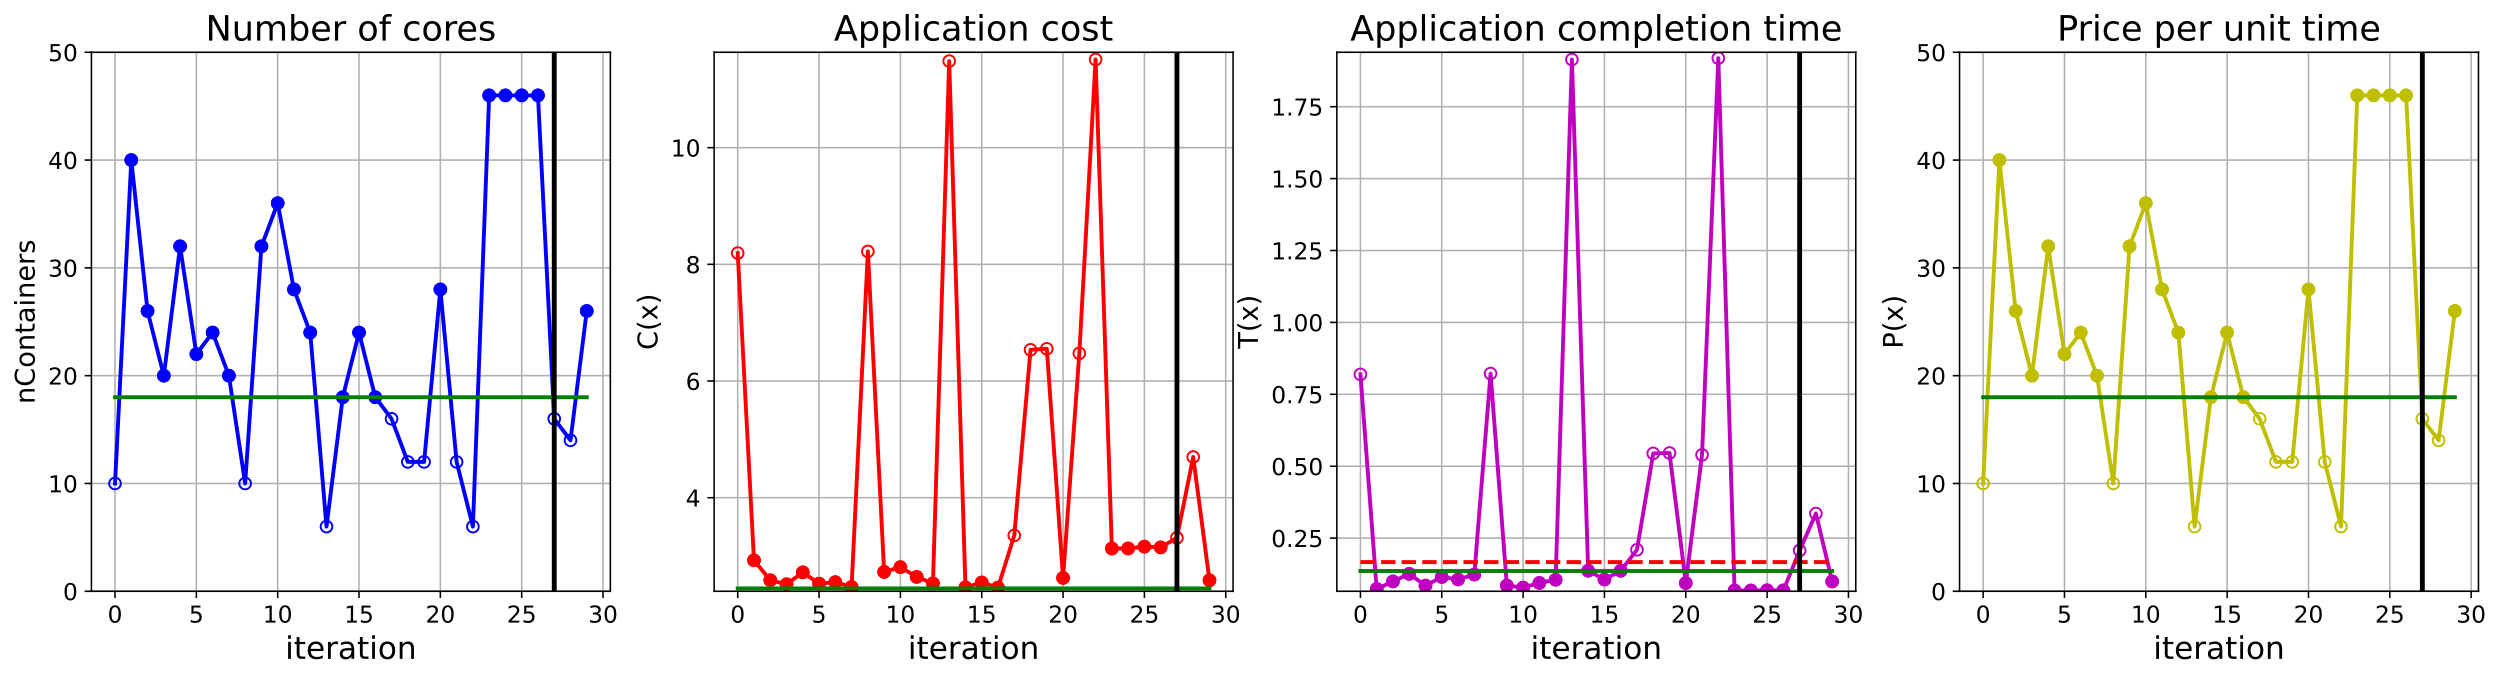 <?xml version="1.0" encoding="utf-8" standalone="no"?>
<!DOCTYPE svg PUBLIC "-//W3C//DTD SVG 1.1//EN"
  "http://www.w3.org/Graphics/SVG/1.1/DTD/svg11.dtd">
<!-- Created with matplotlib (https://matplotlib.org/) -->
<svg height="349.376pt" version="1.1" viewBox="0 0 1285.69 349.376" width="1285.69pt" xmlns="http://www.w3.org/2000/svg" xmlns:xlink="http://www.w3.org/1999/xlink">
 <defs>
  <style type="text/css">
*{stroke-linecap:butt;stroke-linejoin:round;}
  </style>
 </defs>
 <g id="figure_1">
  <g id="patch_1">
   <path d="M 0 349.376 
L 1285.69 349.376 
L 1285.69 0 
L 0 0 
z
" style="fill:#ffffff;"/>
  </g>
  <g id="axes_1">
   <g id="patch_2">
    <path d="M 47.019 304.077 
L 313.889 304.077 
L 313.889 26.877 
L 47.019 26.877 
z
" style="fill:#ffffff;"/>
   </g>
   <g id="matplotlib.axis_1">
    <g id="xtick_1">
     <g id="line2d_1">
      <path clip-path="url(#pff5557e2cd)" d="M 59.15 304.077 
L 59.15 26.877 
" style="fill:none;stroke:#b0b0b0;stroke-linecap:square;stroke-width:0.8;"/>
     </g>
     <g id="line2d_2">
      <defs>
       <path d="M 0 0 
L 0 3.5 
" id="mf685d7ca2f" style="stroke:#000000;stroke-width:0.8;"/>
      </defs>
      <g>
       <use style="stroke:#000000;stroke-width:0.8;" x="59.15" xlink:href="#mf685d7ca2f" y="304.077"/>
      </g>
     </g>
     <g id="text_1">
      <!-- 0 -->
      <defs>
       <path d="M 31.781 66.406 
Q 24.172 66.406 20.328 58.906 
Q 16.5 51.422 16.5 36.375 
Q 16.5 21.391 20.328 13.891 
Q 24.172 6.391 31.781 6.391 
Q 39.453 6.391 43.281 13.891 
Q 47.125 21.391 47.125 36.375 
Q 47.125 51.422 43.281 58.906 
Q 39.453 66.406 31.781 66.406 
z
M 31.781 74.219 
Q 44.047 74.219 50.516 64.516 
Q 56.984 54.828 56.984 36.375 
Q 56.984 17.969 50.516 8.266 
Q 44.047 -1.422 31.781 -1.422 
Q 19.531 -1.422 13.062 8.266 
Q 6.594 17.969 6.594 36.375 
Q 6.594 54.828 13.062 64.516 
Q 19.531 74.219 31.781 74.219 
z
" id="DejaVuSans-48"/>
      </defs>
      <g transform="translate(55.332 320.195)scale(0.12 -0.12)">
       <use xlink:href="#DejaVuSans-48"/>
      </g>
     </g>
    </g>
    <g id="xtick_2">
     <g id="line2d_3">
      <path clip-path="url(#pff5557e2cd)" d="M 100.979 304.077 
L 100.979 26.877 
" style="fill:none;stroke:#b0b0b0;stroke-linecap:square;stroke-width:0.8;"/>
     </g>
     <g id="line2d_4">
      <g>
       <use style="stroke:#000000;stroke-width:0.8;" x="100.979" xlink:href="#mf685d7ca2f" y="304.077"/>
      </g>
     </g>
     <g id="text_2">
      <!-- 5 -->
      <defs>
       <path d="M 10.797 72.906 
L 49.516 72.906 
L 49.516 64.594 
L 19.828 64.594 
L 19.828 46.734 
Q 21.969 47.469 24.109 47.828 
Q 26.266 48.188 28.422 48.188 
Q 40.625 48.188 47.75 41.5 
Q 54.891 34.812 54.891 23.391 
Q 54.891 11.625 47.562 5.094 
Q 40.234 -1.422 26.906 -1.422 
Q 22.312 -1.422 17.547 -0.641 
Q 12.797 0.141 7.719 1.703 
L 7.719 11.625 
Q 12.109 9.234 16.797 8.062 
Q 21.484 6.891 26.703 6.891 
Q 35.156 6.891 40.078 11.328 
Q 45.016 15.766 45.016 23.391 
Q 45.016 31 40.078 35.438 
Q 35.156 39.891 26.703 39.891 
Q 22.75 39.891 18.812 39.016 
Q 14.891 38.141 10.797 36.281 
z
" id="DejaVuSans-53"/>
      </defs>
      <g transform="translate(97.161 320.195)scale(0.12 -0.12)">
       <use xlink:href="#DejaVuSans-53"/>
      </g>
     </g>
    </g>
    <g id="xtick_3">
     <g id="line2d_5">
      <path clip-path="url(#pff5557e2cd)" d="M 142.808 304.077 
L 142.808 26.877 
" style="fill:none;stroke:#b0b0b0;stroke-linecap:square;stroke-width:0.8;"/>
     </g>
     <g id="line2d_6">
      <g>
       <use style="stroke:#000000;stroke-width:0.8;" x="142.808" xlink:href="#mf685d7ca2f" y="304.077"/>
      </g>
     </g>
     <g id="text_3">
      <!-- 10 -->
      <defs>
       <path d="M 12.406 8.297 
L 28.516 8.297 
L 28.516 63.922 
L 10.984 60.406 
L 10.984 69.391 
L 28.422 72.906 
L 38.281 72.906 
L 38.281 8.297 
L 54.391 8.297 
L 54.391 0 
L 12.406 0 
z
" id="DejaVuSans-49"/>
      </defs>
      <g transform="translate(135.173 320.195)scale(0.12 -0.12)">
       <use xlink:href="#DejaVuSans-49"/>
       <use x="63.623" xlink:href="#DejaVuSans-48"/>
      </g>
     </g>
    </g>
    <g id="xtick_4">
     <g id="line2d_7">
      <path clip-path="url(#pff5557e2cd)" d="M 184.637 304.077 
L 184.637 26.877 
" style="fill:none;stroke:#b0b0b0;stroke-linecap:square;stroke-width:0.8;"/>
     </g>
     <g id="line2d_8">
      <g>
       <use style="stroke:#000000;stroke-width:0.8;" x="184.637" xlink:href="#mf685d7ca2f" y="304.077"/>
      </g>
     </g>
     <g id="text_4">
      <!-- 15 -->
      <g transform="translate(177.002 320.195)scale(0.12 -0.12)">
       <use xlink:href="#DejaVuSans-49"/>
       <use x="63.623" xlink:href="#DejaVuSans-53"/>
      </g>
     </g>
    </g>
    <g id="xtick_5">
     <g id="line2d_9">
      <path clip-path="url(#pff5557e2cd)" d="M 226.466 304.077 
L 226.466 26.877 
" style="fill:none;stroke:#b0b0b0;stroke-linecap:square;stroke-width:0.8;"/>
     </g>
     <g id="line2d_10">
      <g>
       <use style="stroke:#000000;stroke-width:0.8;" x="226.466" xlink:href="#mf685d7ca2f" y="304.077"/>
      </g>
     </g>
     <g id="text_5">
      <!-- 20 -->
      <defs>
       <path d="M 19.188 8.297 
L 53.609 8.297 
L 53.609 0 
L 7.328 0 
L 7.328 8.297 
Q 12.938 14.109 22.625 23.891 
Q 32.328 33.688 34.812 36.531 
Q 39.547 41.844 41.422 45.531 
Q 43.312 49.219 43.312 52.781 
Q 43.312 58.594 39.234 62.25 
Q 35.156 65.922 28.609 65.922 
Q 23.969 65.922 18.812 64.312 
Q 13.672 62.703 7.812 59.422 
L 7.812 69.391 
Q 13.766 71.781 18.938 73 
Q 24.125 74.219 28.422 74.219 
Q 39.75 74.219 46.484 68.547 
Q 53.219 62.891 53.219 53.422 
Q 53.219 48.922 51.531 44.891 
Q 49.859 40.875 45.406 35.406 
Q 44.188 33.984 37.641 27.219 
Q 31.109 20.453 19.188 8.297 
z
" id="DejaVuSans-50"/>
      </defs>
      <g transform="translate(218.831 320.195)scale(0.12 -0.12)">
       <use xlink:href="#DejaVuSans-50"/>
       <use x="63.623" xlink:href="#DejaVuSans-48"/>
      </g>
     </g>
    </g>
    <g id="xtick_6">
     <g id="line2d_11">
      <path clip-path="url(#pff5557e2cd)" d="M 268.295 304.077 
L 268.295 26.877 
" style="fill:none;stroke:#b0b0b0;stroke-linecap:square;stroke-width:0.8;"/>
     </g>
     <g id="line2d_12">
      <g>
       <use style="stroke:#000000;stroke-width:0.8;" x="268.295" xlink:href="#mf685d7ca2f" y="304.077"/>
      </g>
     </g>
     <g id="text_6">
      <!-- 25 -->
      <g transform="translate(260.66 320.195)scale(0.12 -0.12)">
       <use xlink:href="#DejaVuSans-50"/>
       <use x="63.623" xlink:href="#DejaVuSans-53"/>
      </g>
     </g>
    </g>
    <g id="xtick_7">
     <g id="line2d_13">
      <path clip-path="url(#pff5557e2cd)" d="M 310.124 304.077 
L 310.124 26.877 
" style="fill:none;stroke:#b0b0b0;stroke-linecap:square;stroke-width:0.8;"/>
     </g>
     <g id="line2d_14">
      <g>
       <use style="stroke:#000000;stroke-width:0.8;" x="310.124" xlink:href="#mf685d7ca2f" y="304.077"/>
      </g>
     </g>
     <g id="text_7">
      <!-- 30 -->
      <defs>
       <path d="M 40.578 39.312 
Q 47.656 37.797 51.625 33 
Q 55.609 28.219 55.609 21.188 
Q 55.609 10.406 48.188 4.484 
Q 40.766 -1.422 27.094 -1.422 
Q 22.516 -1.422 17.656 -0.516 
Q 12.797 0.391 7.625 2.203 
L 7.625 11.719 
Q 11.719 9.328 16.594 8.109 
Q 21.484 6.891 26.812 6.891 
Q 36.078 6.891 40.938 10.547 
Q 45.797 14.203 45.797 21.188 
Q 45.797 27.641 41.281 31.266 
Q 36.766 34.906 28.719 34.906 
L 20.219 34.906 
L 20.219 43.016 
L 29.109 43.016 
Q 36.375 43.016 40.234 45.922 
Q 44.094 48.828 44.094 54.297 
Q 44.094 59.906 40.109 62.906 
Q 36.141 65.922 28.719 65.922 
Q 24.656 65.922 20.016 65.031 
Q 15.375 64.156 9.812 62.312 
L 9.812 71.094 
Q 15.438 72.656 20.344 73.438 
Q 25.25 74.219 29.594 74.219 
Q 40.828 74.219 47.359 69.109 
Q 53.906 64.016 53.906 55.328 
Q 53.906 49.266 50.438 45.094 
Q 46.969 40.922 40.578 39.312 
z
" id="DejaVuSans-51"/>
      </defs>
      <g transform="translate(302.489 320.195)scale(0.12 -0.12)">
       <use xlink:href="#DejaVuSans-51"/>
       <use x="63.623" xlink:href="#DejaVuSans-48"/>
      </g>
     </g>
    </g>
    <g id="text_8">
     <!-- iteration -->
     <defs>
      <path d="M 9.422 54.688 
L 18.406 54.688 
L 18.406 0 
L 9.422 0 
z
M 9.422 75.984 
L 18.406 75.984 
L 18.406 64.594 
L 9.422 64.594 
z
" id="DejaVuSans-105"/>
      <path d="M 18.312 70.219 
L 18.312 54.688 
L 36.812 54.688 
L 36.812 47.703 
L 18.312 47.703 
L 18.312 18.016 
Q 18.312 11.328 20.141 9.422 
Q 21.969 7.516 27.594 7.516 
L 36.812 7.516 
L 36.812 0 
L 27.594 0 
Q 17.188 0 13.234 3.875 
Q 9.281 7.766 9.281 18.016 
L 9.281 47.703 
L 2.688 47.703 
L 2.688 54.688 
L 9.281 54.688 
L 9.281 70.219 
z
" id="DejaVuSans-116"/>
      <path d="M 56.203 29.594 
L 56.203 25.203 
L 14.891 25.203 
Q 15.484 15.922 20.484 11.062 
Q 25.484 6.203 34.422 6.203 
Q 39.594 6.203 44.453 7.469 
Q 49.312 8.734 54.109 11.281 
L 54.109 2.781 
Q 49.266 0.734 44.188 -0.344 
Q 39.109 -1.422 33.891 -1.422 
Q 20.797 -1.422 13.156 6.188 
Q 5.516 13.812 5.516 26.812 
Q 5.516 40.234 12.766 48.109 
Q 20.016 56 32.328 56 
Q 43.359 56 49.781 48.891 
Q 56.203 41.797 56.203 29.594 
z
M 47.219 32.234 
Q 47.125 39.594 43.094 43.984 
Q 39.062 48.391 32.422 48.391 
Q 24.906 48.391 20.391 44.141 
Q 15.875 39.891 15.188 32.172 
z
" id="DejaVuSans-101"/>
      <path d="M 41.109 46.297 
Q 39.594 47.172 37.812 47.578 
Q 36.031 48 33.891 48 
Q 26.266 48 22.188 43.047 
Q 18.109 38.094 18.109 28.812 
L 18.109 0 
L 9.078 0 
L 9.078 54.688 
L 18.109 54.688 
L 18.109 46.188 
Q 20.953 51.172 25.484 53.578 
Q 30.031 56 36.531 56 
Q 37.453 56 38.578 55.875 
Q 39.703 55.766 41.062 55.516 
z
" id="DejaVuSans-114"/>
      <path d="M 34.281 27.484 
Q 23.391 27.484 19.188 25 
Q 14.984 22.516 14.984 16.5 
Q 14.984 11.719 18.141 8.906 
Q 21.297 6.109 26.703 6.109 
Q 34.188 6.109 38.703 11.406 
Q 43.219 16.703 43.219 25.484 
L 43.219 27.484 
z
M 52.203 31.203 
L 52.203 0 
L 43.219 0 
L 43.219 8.297 
Q 40.141 3.328 35.547 0.953 
Q 30.953 -1.422 24.312 -1.422 
Q 15.922 -1.422 10.953 3.297 
Q 6 8.016 6 15.922 
Q 6 25.141 12.172 29.828 
Q 18.359 34.516 30.609 34.516 
L 43.219 34.516 
L 43.219 35.406 
Q 43.219 41.609 39.141 45 
Q 35.062 48.391 27.688 48.391 
Q 23 48.391 18.547 47.266 
Q 14.109 46.141 10.016 43.891 
L 10.016 52.203 
Q 14.938 54.109 19.578 55.047 
Q 24.219 56 28.609 56 
Q 40.484 56 46.344 49.844 
Q 52.203 43.703 52.203 31.203 
z
" id="DejaVuSans-97"/>
      <path d="M 30.609 48.391 
Q 23.391 48.391 19.188 42.75 
Q 14.984 37.109 14.984 27.297 
Q 14.984 17.484 19.156 11.844 
Q 23.344 6.203 30.609 6.203 
Q 37.797 6.203 41.984 11.859 
Q 46.188 17.531 46.188 27.297 
Q 46.188 37.016 41.984 42.703 
Q 37.797 48.391 30.609 48.391 
z
M 30.609 56 
Q 42.328 56 49.016 48.375 
Q 55.719 40.766 55.719 27.297 
Q 55.719 13.875 49.016 6.219 
Q 42.328 -1.422 30.609 -1.422 
Q 18.844 -1.422 12.172 6.219 
Q 5.516 13.875 5.516 27.297 
Q 5.516 40.766 12.172 48.375 
Q 18.844 56 30.609 56 
z
" id="DejaVuSans-111"/>
      <path d="M 54.891 33.016 
L 54.891 0 
L 45.906 0 
L 45.906 32.719 
Q 45.906 40.484 42.875 44.328 
Q 39.844 48.188 33.797 48.188 
Q 26.516 48.188 22.312 43.547 
Q 18.109 38.922 18.109 30.906 
L 18.109 0 
L 9.078 0 
L 9.078 54.688 
L 18.109 54.688 
L 18.109 46.188 
Q 21.344 51.125 25.703 53.562 
Q 30.078 56 35.797 56 
Q 45.219 56 50.047 50.172 
Q 54.891 44.344 54.891 33.016 
z
" id="DejaVuSans-110"/>
     </defs>
     <g transform="translate(146.658 338.848)scale(0.16 -0.16)">
      <use xlink:href="#DejaVuSans-105"/>
      <use x="27.783" xlink:href="#DejaVuSans-116"/>
      <use x="66.992" xlink:href="#DejaVuSans-101"/>
      <use x="128.516" xlink:href="#DejaVuSans-114"/>
      <use x="169.629" xlink:href="#DejaVuSans-97"/>
      <use x="230.908" xlink:href="#DejaVuSans-116"/>
      <use x="270.117" xlink:href="#DejaVuSans-105"/>
      <use x="297.9" xlink:href="#DejaVuSans-111"/>
      <use x="359.082" xlink:href="#DejaVuSans-110"/>
     </g>
    </g>
   </g>
   <g id="matplotlib.axis_2">
    <g id="ytick_1">
     <g id="line2d_15">
      <path clip-path="url(#pff5557e2cd)" d="M 47.019 304.077 
L 313.889 304.077 
" style="fill:none;stroke:#b0b0b0;stroke-linecap:square;stroke-width:0.8;"/>
     </g>
     <g id="line2d_16">
      <defs>
       <path d="M 0 0 
L -3.5 0 
" id="m496892c57b" style="stroke:#000000;stroke-width:0.8;"/>
      </defs>
      <g>
       <use style="stroke:#000000;stroke-width:0.8;" x="47.019" xlink:href="#m496892c57b" y="304.077"/>
      </g>
     </g>
     <g id="text_9">
      <!-- 0 -->
      <g transform="translate(32.384 308.636)scale(0.12 -0.12)">
       <use xlink:href="#DejaVuSans-48"/>
      </g>
     </g>
    </g>
    <g id="ytick_2">
     <g id="line2d_17">
      <path clip-path="url(#pff5557e2cd)" d="M 47.019 248.637 
L 313.889 248.637 
" style="fill:none;stroke:#b0b0b0;stroke-linecap:square;stroke-width:0.8;"/>
     </g>
     <g id="line2d_18">
      <g>
       <use style="stroke:#000000;stroke-width:0.8;" x="47.019" xlink:href="#m496892c57b" y="248.637"/>
      </g>
     </g>
     <g id="text_10">
      <!-- 10 -->
      <g transform="translate(24.749 253.196)scale(0.12 -0.12)">
       <use xlink:href="#DejaVuSans-49"/>
       <use x="63.623" xlink:href="#DejaVuSans-48"/>
      </g>
     </g>
    </g>
    <g id="ytick_3">
     <g id="line2d_19">
      <path clip-path="url(#pff5557e2cd)" d="M 47.019 193.197 
L 313.889 193.197 
" style="fill:none;stroke:#b0b0b0;stroke-linecap:square;stroke-width:0.8;"/>
     </g>
     <g id="line2d_20">
      <g>
       <use style="stroke:#000000;stroke-width:0.8;" x="47.019" xlink:href="#m496892c57b" y="193.197"/>
      </g>
     </g>
     <g id="text_11">
      <!-- 20 -->
      <g transform="translate(24.749 197.756)scale(0.12 -0.12)">
       <use xlink:href="#DejaVuSans-50"/>
       <use x="63.623" xlink:href="#DejaVuSans-48"/>
      </g>
     </g>
    </g>
    <g id="ytick_4">
     <g id="line2d_21">
      <path clip-path="url(#pff5557e2cd)" d="M 47.019 137.757 
L 313.889 137.757 
" style="fill:none;stroke:#b0b0b0;stroke-linecap:square;stroke-width:0.8;"/>
     </g>
     <g id="line2d_22">
      <g>
       <use style="stroke:#000000;stroke-width:0.8;" x="47.019" xlink:href="#m496892c57b" y="137.757"/>
      </g>
     </g>
     <g id="text_12">
      <!-- 30 -->
      <g transform="translate(24.749 142.316)scale(0.12 -0.12)">
       <use xlink:href="#DejaVuSans-51"/>
       <use x="63.623" xlink:href="#DejaVuSans-48"/>
      </g>
     </g>
    </g>
    <g id="ytick_5">
     <g id="line2d_23">
      <path clip-path="url(#pff5557e2cd)" d="M 47.019 82.317 
L 313.889 82.317 
" style="fill:none;stroke:#b0b0b0;stroke-linecap:square;stroke-width:0.8;"/>
     </g>
     <g id="line2d_24">
      <g>
       <use style="stroke:#000000;stroke-width:0.8;" x="47.019" xlink:href="#m496892c57b" y="82.317"/>
      </g>
     </g>
     <g id="text_13">
      <!-- 40 -->
      <defs>
       <path d="M 37.797 64.312 
L 12.891 25.391 
L 37.797 25.391 
z
M 35.203 72.906 
L 47.609 72.906 
L 47.609 25.391 
L 58.016 25.391 
L 58.016 17.188 
L 47.609 17.188 
L 47.609 0 
L 37.797 0 
L 37.797 17.188 
L 4.891 17.188 
L 4.891 26.703 
z
" id="DejaVuSans-52"/>
      </defs>
      <g transform="translate(24.749 86.876)scale(0.12 -0.12)">
       <use xlink:href="#DejaVuSans-52"/>
       <use x="63.623" xlink:href="#DejaVuSans-48"/>
      </g>
     </g>
    </g>
    <g id="ytick_6">
     <g id="line2d_25">
      <path clip-path="url(#pff5557e2cd)" d="M 47.019 26.877 
L 313.889 26.877 
" style="fill:none;stroke:#b0b0b0;stroke-linecap:square;stroke-width:0.8;"/>
     </g>
     <g id="line2d_26">
      <g>
       <use style="stroke:#000000;stroke-width:0.8;" x="47.019" xlink:href="#m496892c57b" y="26.877"/>
      </g>
     </g>
     <g id="text_14">
      <!-- 50 -->
      <g transform="translate(24.749 31.436)scale(0.12 -0.12)">
       <use xlink:href="#DejaVuSans-53"/>
       <use x="63.623" xlink:href="#DejaVuSans-48"/>
      </g>
     </g>
    </g>
    <g id="text_15">
     <!-- nContainers -->
     <defs>
      <path d="M 64.406 67.281 
L 64.406 56.891 
Q 59.422 61.531 53.781 63.812 
Q 48.141 66.109 41.797 66.109 
Q 29.297 66.109 22.656 58.469 
Q 16.016 50.828 16.016 36.375 
Q 16.016 21.969 22.656 14.328 
Q 29.297 6.688 41.797 6.688 
Q 48.141 6.688 53.781 8.984 
Q 59.422 11.281 64.406 15.922 
L 64.406 5.609 
Q 59.234 2.094 53.438 0.328 
Q 47.656 -1.422 41.219 -1.422 
Q 24.656 -1.422 15.125 8.703 
Q 5.609 18.844 5.609 36.375 
Q 5.609 53.953 15.125 64.078 
Q 24.656 74.219 41.219 74.219 
Q 47.75 74.219 53.531 72.484 
Q 59.328 70.75 64.406 67.281 
z
" id="DejaVuSans-67"/>
      <path d="M 44.281 53.078 
L 44.281 44.578 
Q 40.484 46.531 36.375 47.5 
Q 32.281 48.484 27.875 48.484 
Q 21.188 48.484 17.844 46.438 
Q 14.5 44.391 14.5 40.281 
Q 14.5 37.156 16.891 35.375 
Q 19.281 33.594 26.516 31.984 
L 29.594 31.297 
Q 39.156 29.25 43.188 25.516 
Q 47.219 21.781 47.219 15.094 
Q 47.219 7.469 41.188 3.016 
Q 35.156 -1.422 24.609 -1.422 
Q 20.219 -1.422 15.453 -0.562 
Q 10.688 0.297 5.422 2 
L 5.422 11.281 
Q 10.406 8.688 15.234 7.391 
Q 20.062 6.109 24.812 6.109 
Q 31.156 6.109 34.562 8.281 
Q 37.984 10.453 37.984 14.406 
Q 37.984 18.062 35.516 20.016 
Q 33.062 21.969 24.703 23.781 
L 21.578 24.516 
Q 13.234 26.266 9.516 29.906 
Q 5.812 33.547 5.812 39.891 
Q 5.812 47.609 11.281 51.797 
Q 16.75 56 26.812 56 
Q 31.781 56 36.172 55.266 
Q 40.578 54.547 44.281 53.078 
z
" id="DejaVuSans-115"/>
     </defs>
     <g transform="translate(17.838 207.767)rotate(-90)scale(0.14 -0.14)">
      <use xlink:href="#DejaVuSans-110"/>
      <use x="63.379" xlink:href="#DejaVuSans-67"/>
      <use x="133.203" xlink:href="#DejaVuSans-111"/>
      <use x="194.385" xlink:href="#DejaVuSans-110"/>
      <use x="257.764" xlink:href="#DejaVuSans-116"/>
      <use x="296.973" xlink:href="#DejaVuSans-97"/>
      <use x="358.252" xlink:href="#DejaVuSans-105"/>
      <use x="386.035" xlink:href="#DejaVuSans-110"/>
      <use x="449.414" xlink:href="#DejaVuSans-101"/>
      <use x="510.938" xlink:href="#DejaVuSans-114"/>
      <use x="552.051" xlink:href="#DejaVuSans-115"/>
     </g>
    </g>
   </g>
   <g id="line2d_27">
    <path clip-path="url(#pff5557e2cd)" d="M 59.15 248.637 
L 67.516 82.317 
L 75.881 159.933 
L 84.247 193.197 
L 92.613 126.669 
L 100.979 182.109 
L 109.345 171.021 
L 117.711 193.197 
L 126.076 248.637 
L 134.442 126.669 
L 142.808 104.493 
L 151.174 148.845 
L 159.54 171.021 
L 167.905 270.813 
L 176.271 204.285 
L 184.637 171.021 
L 193.003 204.285 
L 201.369 215.373 
L 209.735 237.549 
L 218.1 237.549 
L 226.466 148.845 
L 234.832 237.549 
L 243.198 270.813 
L 251.564 49.053 
L 259.929 49.053 
L 268.295 49.053 
L 276.661 49.053 
L 285.027 215.373 
L 293.393 226.461 
L 301.759 159.933 
" style="fill:none;stroke:#0000ff;stroke-linecap:square;stroke-width:2;"/>
    <defs>
     <path d="M 0 3 
C 0.796 3 1.559 2.684 2.121 2.121 
C 2.684 1.559 3 0.796 3 0 
C 3 -0.796 2.684 -1.559 2.121 -2.121 
C 1.559 -2.684 0.796 -3 0 -3 
C -0.796 -3 -1.559 -2.684 -2.121 -2.121 
C -2.684 -1.559 -3 -0.796 -3 0 
C -3 0.796 -2.684 1.559 -2.121 2.121 
C -1.559 2.684 -0.796 3 0 3 
z
" id="m51c12ecbd3" style="stroke:#0000ff;"/>
    </defs>
    <g clip-path="url(#pff5557e2cd)">
     <use style="fill-opacity:0;stroke:#0000ff;" x="59.15" xlink:href="#m51c12ecbd3" y="248.637"/>
     <use style="fill-opacity:0;stroke:#0000ff;" x="67.516" xlink:href="#m51c12ecbd3" y="82.317"/>
     <use style="fill-opacity:0;stroke:#0000ff;" x="75.881" xlink:href="#m51c12ecbd3" y="159.933"/>
     <use style="fill-opacity:0;stroke:#0000ff;" x="84.247" xlink:href="#m51c12ecbd3" y="193.197"/>
     <use style="fill-opacity:0;stroke:#0000ff;" x="92.613" xlink:href="#m51c12ecbd3" y="126.669"/>
     <use style="fill-opacity:0;stroke:#0000ff;" x="100.979" xlink:href="#m51c12ecbd3" y="182.109"/>
     <use style="fill-opacity:0;stroke:#0000ff;" x="109.345" xlink:href="#m51c12ecbd3" y="171.021"/>
     <use style="fill-opacity:0;stroke:#0000ff;" x="117.711" xlink:href="#m51c12ecbd3" y="193.197"/>
     <use style="fill-opacity:0;stroke:#0000ff;" x="126.076" xlink:href="#m51c12ecbd3" y="248.637"/>
     <use style="fill-opacity:0;stroke:#0000ff;" x="134.442" xlink:href="#m51c12ecbd3" y="126.669"/>
     <use style="fill-opacity:0;stroke:#0000ff;" x="142.808" xlink:href="#m51c12ecbd3" y="104.493"/>
     <use style="fill-opacity:0;stroke:#0000ff;" x="151.174" xlink:href="#m51c12ecbd3" y="148.845"/>
     <use style="fill-opacity:0;stroke:#0000ff;" x="159.54" xlink:href="#m51c12ecbd3" y="171.021"/>
     <use style="fill-opacity:0;stroke:#0000ff;" x="167.905" xlink:href="#m51c12ecbd3" y="270.813"/>
     <use style="fill-opacity:0;stroke:#0000ff;" x="176.271" xlink:href="#m51c12ecbd3" y="204.285"/>
     <use style="fill-opacity:0;stroke:#0000ff;" x="184.637" xlink:href="#m51c12ecbd3" y="171.021"/>
     <use style="fill-opacity:0;stroke:#0000ff;" x="193.003" xlink:href="#m51c12ecbd3" y="204.285"/>
     <use style="fill-opacity:0;stroke:#0000ff;" x="201.369" xlink:href="#m51c12ecbd3" y="215.373"/>
     <use style="fill-opacity:0;stroke:#0000ff;" x="209.735" xlink:href="#m51c12ecbd3" y="237.549"/>
     <use style="fill-opacity:0;stroke:#0000ff;" x="218.1" xlink:href="#m51c12ecbd3" y="237.549"/>
     <use style="fill-opacity:0;stroke:#0000ff;" x="226.466" xlink:href="#m51c12ecbd3" y="148.845"/>
     <use style="fill-opacity:0;stroke:#0000ff;" x="234.832" xlink:href="#m51c12ecbd3" y="237.549"/>
     <use style="fill-opacity:0;stroke:#0000ff;" x="243.198" xlink:href="#m51c12ecbd3" y="270.813"/>
     <use style="fill-opacity:0;stroke:#0000ff;" x="251.564" xlink:href="#m51c12ecbd3" y="49.053"/>
     <use style="fill-opacity:0;stroke:#0000ff;" x="259.929" xlink:href="#m51c12ecbd3" y="49.053"/>
     <use style="fill-opacity:0;stroke:#0000ff;" x="268.295" xlink:href="#m51c12ecbd3" y="49.053"/>
     <use style="fill-opacity:0;stroke:#0000ff;" x="276.661" xlink:href="#m51c12ecbd3" y="49.053"/>
     <use style="fill-opacity:0;stroke:#0000ff;" x="285.027" xlink:href="#m51c12ecbd3" y="215.373"/>
     <use style="fill-opacity:0;stroke:#0000ff;" x="293.393" xlink:href="#m51c12ecbd3" y="226.461"/>
     <use style="fill-opacity:0;stroke:#0000ff;" x="301.759" xlink:href="#m51c12ecbd3" y="159.933"/>
    </g>
   </g>
   <g id="line2d_28">
    <defs>
     <path d="M 0 3 
C 0.796 3 1.559 2.684 2.121 2.121 
C 2.684 1.559 3 0.796 3 0 
C 3 -0.796 2.684 -1.559 2.121 -2.121 
C 1.559 -2.684 0.796 -3 0 -3 
C -0.796 -3 -1.559 -2.684 -2.121 -2.121 
C -2.684 -1.559 -3 -0.796 -3 0 
C -3 0.796 -2.684 1.559 -2.121 2.121 
C -1.559 2.684 -0.796 3 0 3 
z
" id="m2b8c351c43" style="stroke:#0000ff;"/>
    </defs>
    <g clip-path="url(#pff5557e2cd)">
     <use style="fill:#0000ff;stroke:#0000ff;" x="67.516" xlink:href="#m2b8c351c43" y="82.317"/>
    </g>
   </g>
   <g id="line2d_29">
    <g clip-path="url(#pff5557e2cd)">
     <use style="fill:#0000ff;stroke:#0000ff;" x="75.881" xlink:href="#m2b8c351c43" y="159.933"/>
    </g>
   </g>
   <g id="line2d_30">
    <g clip-path="url(#pff5557e2cd)">
     <use style="fill:#0000ff;stroke:#0000ff;" x="84.247" xlink:href="#m2b8c351c43" y="193.197"/>
    </g>
   </g>
   <g id="line2d_31">
    <g clip-path="url(#pff5557e2cd)">
     <use style="fill:#0000ff;stroke:#0000ff;" x="92.613" xlink:href="#m2b8c351c43" y="126.669"/>
    </g>
   </g>
   <g id="line2d_32">
    <g clip-path="url(#pff5557e2cd)">
     <use style="fill:#0000ff;stroke:#0000ff;" x="100.979" xlink:href="#m2b8c351c43" y="182.109"/>
    </g>
   </g>
   <g id="line2d_33">
    <g clip-path="url(#pff5557e2cd)">
     <use style="fill:#0000ff;stroke:#0000ff;" x="109.345" xlink:href="#m2b8c351c43" y="171.021"/>
    </g>
   </g>
   <g id="line2d_34">
    <g clip-path="url(#pff5557e2cd)">
     <use style="fill:#0000ff;stroke:#0000ff;" x="117.711" xlink:href="#m2b8c351c43" y="193.197"/>
    </g>
   </g>
   <g id="line2d_35">
    <g clip-path="url(#pff5557e2cd)">
     <use style="fill:#0000ff;stroke:#0000ff;" x="134.442" xlink:href="#m2b8c351c43" y="126.669"/>
    </g>
   </g>
   <g id="line2d_36">
    <g clip-path="url(#pff5557e2cd)">
     <use style="fill:#0000ff;stroke:#0000ff;" x="142.808" xlink:href="#m2b8c351c43" y="104.493"/>
    </g>
   </g>
   <g id="line2d_37">
    <g clip-path="url(#pff5557e2cd)">
     <use style="fill:#0000ff;stroke:#0000ff;" x="151.174" xlink:href="#m2b8c351c43" y="148.845"/>
    </g>
   </g>
   <g id="line2d_38">
    <g clip-path="url(#pff5557e2cd)">
     <use style="fill:#0000ff;stroke:#0000ff;" x="159.54" xlink:href="#m2b8c351c43" y="171.021"/>
    </g>
   </g>
   <g id="line2d_39">
    <g clip-path="url(#pff5557e2cd)">
     <use style="fill:#0000ff;stroke:#0000ff;" x="176.271" xlink:href="#m2b8c351c43" y="204.285"/>
    </g>
   </g>
   <g id="line2d_40">
    <g clip-path="url(#pff5557e2cd)">
     <use style="fill:#0000ff;stroke:#0000ff;" x="184.637" xlink:href="#m2b8c351c43" y="171.021"/>
    </g>
   </g>
   <g id="line2d_41">
    <g clip-path="url(#pff5557e2cd)">
     <use style="fill:#0000ff;stroke:#0000ff;" x="193.003" xlink:href="#m2b8c351c43" y="204.285"/>
    </g>
   </g>
   <g id="line2d_42">
    <g clip-path="url(#pff5557e2cd)">
     <use style="fill:#0000ff;stroke:#0000ff;" x="226.466" xlink:href="#m2b8c351c43" y="148.845"/>
    </g>
   </g>
   <g id="line2d_43">
    <g clip-path="url(#pff5557e2cd)">
     <use style="fill:#0000ff;stroke:#0000ff;" x="251.564" xlink:href="#m2b8c351c43" y="49.053"/>
    </g>
   </g>
   <g id="line2d_44">
    <g clip-path="url(#pff5557e2cd)">
     <use style="fill:#0000ff;stroke:#0000ff;" x="259.929" xlink:href="#m2b8c351c43" y="49.053"/>
    </g>
   </g>
   <g id="line2d_45">
    <g clip-path="url(#pff5557e2cd)">
     <use style="fill:#0000ff;stroke:#0000ff;" x="268.295" xlink:href="#m2b8c351c43" y="49.053"/>
    </g>
   </g>
   <g id="line2d_46">
    <g clip-path="url(#pff5557e2cd)">
     <use style="fill:#0000ff;stroke:#0000ff;" x="276.661" xlink:href="#m2b8c351c43" y="49.053"/>
    </g>
   </g>
   <g id="line2d_47">
    <g clip-path="url(#pff5557e2cd)">
     <use style="fill:#0000ff;stroke:#0000ff;" x="301.759" xlink:href="#m2b8c351c43" y="159.933"/>
    </g>
   </g>
   <g id="line2d_48">
    <path clip-path="url(#pff5557e2cd)" d="M 59.15 204.285 
L 67.516 204.285 
L 75.881 204.285 
L 84.247 204.285 
L 92.613 204.285 
L 100.979 204.285 
L 109.345 204.285 
L 117.711 204.285 
L 126.076 204.285 
L 134.442 204.285 
L 142.808 204.285 
L 151.174 204.285 
L 159.54 204.285 
L 167.905 204.285 
L 176.271 204.285 
L 184.637 204.285 
L 193.003 204.285 
L 201.369 204.285 
L 209.735 204.285 
L 218.1 204.285 
L 226.466 204.285 
L 234.832 204.285 
L 243.198 204.285 
L 251.564 204.285 
L 259.929 204.285 
L 268.295 204.285 
L 276.661 204.285 
L 285.027 204.285 
L 293.393 204.285 
L 301.759 204.285 
" style="fill:none;stroke:#008000;stroke-linecap:square;stroke-width:2;"/>
   </g>
   <g id="line2d_49">
    <path clip-path="url(#pff5557e2cd)" d="M 285.027 304.077 
L 285.027 26.877 
" style="fill:none;stroke:#000000;stroke-linecap:square;stroke-width:2.5;"/>
   </g>
   <g id="patch_3">
    <path d="M 47.019 304.077 
L 47.019 26.877 
" style="fill:none;stroke:#000000;stroke-linecap:square;stroke-linejoin:miter;stroke-width:0.8;"/>
   </g>
   <g id="patch_4">
    <path d="M 313.889 304.077 
L 313.889 26.877 
" style="fill:none;stroke:#000000;stroke-linecap:square;stroke-linejoin:miter;stroke-width:0.8;"/>
   </g>
   <g id="patch_5">
    <path d="M 47.019 304.077 
L 313.889 304.077 
" style="fill:none;stroke:#000000;stroke-linecap:square;stroke-linejoin:miter;stroke-width:0.8;"/>
   </g>
   <g id="patch_6">
    <path d="M 47.019 26.877 
L 313.889 26.877 
" style="fill:none;stroke:#000000;stroke-linecap:square;stroke-linejoin:miter;stroke-width:0.8;"/>
   </g>
   <g id="text_16">
    <!-- Number of cores -->
    <defs>
     <path d="M 9.812 72.906 
L 23.094 72.906 
L 55.422 11.922 
L 55.422 72.906 
L 64.984 72.906 
L 64.984 0 
L 51.703 0 
L 19.391 60.984 
L 19.391 0 
L 9.812 0 
z
" id="DejaVuSans-78"/>
     <path d="M 8.5 21.578 
L 8.5 54.688 
L 17.484 54.688 
L 17.484 21.922 
Q 17.484 14.156 20.5 10.266 
Q 23.531 6.391 29.594 6.391 
Q 36.859 6.391 41.078 11.031 
Q 45.312 15.672 45.312 23.688 
L 45.312 54.688 
L 54.297 54.688 
L 54.297 0 
L 45.312 0 
L 45.312 8.406 
Q 42.047 3.422 37.719 1 
Q 33.406 -1.422 27.688 -1.422 
Q 18.266 -1.422 13.375 4.438 
Q 8.5 10.297 8.5 21.578 
z
M 31.109 56 
z
" id="DejaVuSans-117"/>
     <path d="M 52 44.188 
Q 55.375 50.25 60.062 53.125 
Q 64.75 56 71.094 56 
Q 79.641 56 84.281 50.016 
Q 88.922 44.047 88.922 33.016 
L 88.922 0 
L 79.891 0 
L 79.891 32.719 
Q 79.891 40.578 77.094 44.375 
Q 74.312 48.188 68.609 48.188 
Q 61.625 48.188 57.562 43.547 
Q 53.516 38.922 53.516 30.906 
L 53.516 0 
L 44.484 0 
L 44.484 32.719 
Q 44.484 40.625 41.703 44.406 
Q 38.922 48.188 33.109 48.188 
Q 26.219 48.188 22.156 43.531 
Q 18.109 38.875 18.109 30.906 
L 18.109 0 
L 9.078 0 
L 9.078 54.688 
L 18.109 54.688 
L 18.109 46.188 
Q 21.188 51.219 25.484 53.609 
Q 29.781 56 35.688 56 
Q 41.656 56 45.828 52.969 
Q 50 49.953 52 44.188 
z
" id="DejaVuSans-109"/>
     <path d="M 48.688 27.297 
Q 48.688 37.203 44.609 42.844 
Q 40.531 48.484 33.406 48.484 
Q 26.266 48.484 22.188 42.844 
Q 18.109 37.203 18.109 27.297 
Q 18.109 17.391 22.188 11.75 
Q 26.266 6.109 33.406 6.109 
Q 40.531 6.109 44.609 11.75 
Q 48.688 17.391 48.688 27.297 
z
M 18.109 46.391 
Q 20.953 51.266 25.266 53.625 
Q 29.594 56 35.594 56 
Q 45.562 56 51.781 48.094 
Q 58.016 40.188 58.016 27.297 
Q 58.016 14.406 51.781 6.484 
Q 45.562 -1.422 35.594 -1.422 
Q 29.594 -1.422 25.266 0.953 
Q 20.953 3.328 18.109 8.203 
L 18.109 0 
L 9.078 0 
L 9.078 75.984 
L 18.109 75.984 
z
" id="DejaVuSans-98"/>
     <path id="DejaVuSans-32"/>
     <path d="M 37.109 75.984 
L 37.109 68.5 
L 28.516 68.5 
Q 23.688 68.5 21.797 66.547 
Q 19.922 64.594 19.922 59.516 
L 19.922 54.688 
L 34.719 54.688 
L 34.719 47.703 
L 19.922 47.703 
L 19.922 0 
L 10.891 0 
L 10.891 47.703 
L 2.297 47.703 
L 2.297 54.688 
L 10.891 54.688 
L 10.891 58.5 
Q 10.891 67.625 15.141 71.797 
Q 19.391 75.984 28.609 75.984 
z
" id="DejaVuSans-102"/>
     <path d="M 48.781 52.594 
L 48.781 44.188 
Q 44.969 46.297 41.141 47.344 
Q 37.312 48.391 33.406 48.391 
Q 24.656 48.391 19.812 42.844 
Q 14.984 37.312 14.984 27.297 
Q 14.984 17.281 19.812 11.734 
Q 24.656 6.203 33.406 6.203 
Q 37.312 6.203 41.141 7.25 
Q 44.969 8.297 48.781 10.406 
L 48.781 2.094 
Q 45.016 0.344 40.984 -0.531 
Q 36.969 -1.422 32.422 -1.422 
Q 20.062 -1.422 12.781 6.344 
Q 5.516 14.109 5.516 27.297 
Q 5.516 40.672 12.859 48.328 
Q 20.219 56 33.016 56 
Q 37.156 56 41.109 55.141 
Q 45.062 54.297 48.781 52.594 
z
" id="DejaVuSans-99"/>
    </defs>
    <g transform="translate(105.725 20.877)scale(0.18 -0.18)">
     <use xlink:href="#DejaVuSans-78"/>
     <use x="74.805" xlink:href="#DejaVuSans-117"/>
     <use x="138.184" xlink:href="#DejaVuSans-109"/>
     <use x="235.596" xlink:href="#DejaVuSans-98"/>
     <use x="299.072" xlink:href="#DejaVuSans-101"/>
     <use x="360.596" xlink:href="#DejaVuSans-114"/>
     <use x="401.709" xlink:href="#DejaVuSans-32"/>
     <use x="433.496" xlink:href="#DejaVuSans-111"/>
     <use x="494.678" xlink:href="#DejaVuSans-102"/>
     <use x="529.883" xlink:href="#DejaVuSans-32"/>
     <use x="561.67" xlink:href="#DejaVuSans-99"/>
     <use x="616.65" xlink:href="#DejaVuSans-111"/>
     <use x="677.832" xlink:href="#DejaVuSans-114"/>
     <use x="716.695" xlink:href="#DejaVuSans-101"/>
     <use x="778.219" xlink:href="#DejaVuSans-115"/>
    </g>
   </g>
  </g>
  <g id="axes_2">
   <g id="patch_7">
    <path d="M 367.263 304.077 
L 634.132 304.077 
L 634.132 26.877 
L 367.263 26.877 
z
" style="fill:#ffffff;"/>
   </g>
   <g id="matplotlib.axis_3">
    <g id="xtick_8">
     <g id="line2d_50">
      <path clip-path="url(#pc3e63ec4bf)" d="M 379.393 304.077 
L 379.393 26.877 
" style="fill:none;stroke:#b0b0b0;stroke-linecap:square;stroke-width:0.8;"/>
     </g>
     <g id="line2d_51">
      <g>
       <use style="stroke:#000000;stroke-width:0.8;" x="379.393" xlink:href="#mf685d7ca2f" y="304.077"/>
      </g>
     </g>
     <g id="text_17">
      <!-- 0 -->
      <g transform="translate(375.576 320.195)scale(0.12 -0.12)">
       <use xlink:href="#DejaVuSans-48"/>
      </g>
     </g>
    </g>
    <g id="xtick_9">
     <g id="line2d_52">
      <path clip-path="url(#pc3e63ec4bf)" d="M 421.222 304.077 
L 421.222 26.877 
" style="fill:none;stroke:#b0b0b0;stroke-linecap:square;stroke-width:0.8;"/>
     </g>
     <g id="line2d_53">
      <g>
       <use style="stroke:#000000;stroke-width:0.8;" x="421.222" xlink:href="#mf685d7ca2f" y="304.077"/>
      </g>
     </g>
     <g id="text_18">
      <!-- 5 -->
      <g transform="translate(417.405 320.195)scale(0.12 -0.12)">
       <use xlink:href="#DejaVuSans-53"/>
      </g>
     </g>
    </g>
    <g id="xtick_10">
     <g id="line2d_54">
      <path clip-path="url(#pc3e63ec4bf)" d="M 463.051 304.077 
L 463.051 26.877 
" style="fill:none;stroke:#b0b0b0;stroke-linecap:square;stroke-width:0.8;"/>
     </g>
     <g id="line2d_55">
      <g>
       <use style="stroke:#000000;stroke-width:0.8;" x="463.051" xlink:href="#mf685d7ca2f" y="304.077"/>
      </g>
     </g>
     <g id="text_19">
      <!-- 10 -->
      <g transform="translate(455.416 320.195)scale(0.12 -0.12)">
       <use xlink:href="#DejaVuSans-49"/>
       <use x="63.623" xlink:href="#DejaVuSans-48"/>
      </g>
     </g>
    </g>
    <g id="xtick_11">
     <g id="line2d_56">
      <path clip-path="url(#pc3e63ec4bf)" d="M 504.881 304.077 
L 504.881 26.877 
" style="fill:none;stroke:#b0b0b0;stroke-linecap:square;stroke-width:0.8;"/>
     </g>
     <g id="line2d_57">
      <g>
       <use style="stroke:#000000;stroke-width:0.8;" x="504.881" xlink:href="#mf685d7ca2f" y="304.077"/>
      </g>
     </g>
     <g id="text_20">
      <!-- 15 -->
      <g transform="translate(497.246 320.195)scale(0.12 -0.12)">
       <use xlink:href="#DejaVuSans-49"/>
       <use x="63.623" xlink:href="#DejaVuSans-53"/>
      </g>
     </g>
    </g>
    <g id="xtick_12">
     <g id="line2d_58">
      <path clip-path="url(#pc3e63ec4bf)" d="M 546.71 304.077 
L 546.71 26.877 
" style="fill:none;stroke:#b0b0b0;stroke-linecap:square;stroke-width:0.8;"/>
     </g>
     <g id="line2d_59">
      <g>
       <use style="stroke:#000000;stroke-width:0.8;" x="546.71" xlink:href="#mf685d7ca2f" y="304.077"/>
      </g>
     </g>
     <g id="text_21">
      <!-- 20 -->
      <g transform="translate(539.075 320.195)scale(0.12 -0.12)">
       <use xlink:href="#DejaVuSans-50"/>
       <use x="63.623" xlink:href="#DejaVuSans-48"/>
      </g>
     </g>
    </g>
    <g id="xtick_13">
     <g id="line2d_60">
      <path clip-path="url(#pc3e63ec4bf)" d="M 588.539 304.077 
L 588.539 26.877 
" style="fill:none;stroke:#b0b0b0;stroke-linecap:square;stroke-width:0.8;"/>
     </g>
     <g id="line2d_61">
      <g>
       <use style="stroke:#000000;stroke-width:0.8;" x="588.539" xlink:href="#mf685d7ca2f" y="304.077"/>
      </g>
     </g>
     <g id="text_22">
      <!-- 25 -->
      <g transform="translate(580.904 320.195)scale(0.12 -0.12)">
       <use xlink:href="#DejaVuSans-50"/>
       <use x="63.623" xlink:href="#DejaVuSans-53"/>
      </g>
     </g>
    </g>
    <g id="xtick_14">
     <g id="line2d_62">
      <path clip-path="url(#pc3e63ec4bf)" d="M 630.368 304.077 
L 630.368 26.877 
" style="fill:none;stroke:#b0b0b0;stroke-linecap:square;stroke-width:0.8;"/>
     </g>
     <g id="line2d_63">
      <g>
       <use style="stroke:#000000;stroke-width:0.8;" x="630.368" xlink:href="#mf685d7ca2f" y="304.077"/>
      </g>
     </g>
     <g id="text_23">
      <!-- 30 -->
      <g transform="translate(622.733 320.195)scale(0.12 -0.12)">
       <use xlink:href="#DejaVuSans-51"/>
       <use x="63.623" xlink:href="#DejaVuSans-48"/>
      </g>
     </g>
    </g>
    <g id="text_24">
     <!-- iteration -->
     <g transform="translate(466.901 338.848)scale(0.16 -0.16)">
      <use xlink:href="#DejaVuSans-105"/>
      <use x="27.783" xlink:href="#DejaVuSans-116"/>
      <use x="66.992" xlink:href="#DejaVuSans-101"/>
      <use x="128.516" xlink:href="#DejaVuSans-114"/>
      <use x="169.629" xlink:href="#DejaVuSans-97"/>
      <use x="230.908" xlink:href="#DejaVuSans-116"/>
      <use x="270.117" xlink:href="#DejaVuSans-105"/>
      <use x="297.9" xlink:href="#DejaVuSans-111"/>
      <use x="359.082" xlink:href="#DejaVuSans-110"/>
     </g>
    </g>
   </g>
   <g id="matplotlib.axis_4">
    <g id="ytick_7">
     <g id="line2d_64">
      <path clip-path="url(#pc3e63ec4bf)" d="M 367.263 255.944 
L 634.132 255.944 
" style="fill:none;stroke:#b0b0b0;stroke-linecap:square;stroke-width:0.8;"/>
     </g>
     <g id="line2d_65">
      <g>
       <use style="stroke:#000000;stroke-width:0.8;" x="367.263" xlink:href="#m496892c57b" y="255.944"/>
      </g>
     </g>
     <g id="text_25">
      <!-- 4 -->
      <g transform="translate(352.628 260.503)scale(0.12 -0.12)">
       <use xlink:href="#DejaVuSans-52"/>
      </g>
     </g>
    </g>
    <g id="ytick_8">
     <g id="line2d_66">
      <path clip-path="url(#pc3e63ec4bf)" d="M 367.263 195.942 
L 634.132 195.942 
" style="fill:none;stroke:#b0b0b0;stroke-linecap:square;stroke-width:0.8;"/>
     </g>
     <g id="line2d_67">
      <g>
       <use style="stroke:#000000;stroke-width:0.8;" x="367.263" xlink:href="#m496892c57b" y="195.942"/>
      </g>
     </g>
     <g id="text_26">
      <!-- 6 -->
      <defs>
       <path d="M 33.016 40.375 
Q 26.375 40.375 22.484 35.828 
Q 18.609 31.297 18.609 23.391 
Q 18.609 15.531 22.484 10.953 
Q 26.375 6.391 33.016 6.391 
Q 39.656 6.391 43.531 10.953 
Q 47.406 15.531 47.406 23.391 
Q 47.406 31.297 43.531 35.828 
Q 39.656 40.375 33.016 40.375 
z
M 52.594 71.297 
L 52.594 62.312 
Q 48.875 64.062 45.094 64.984 
Q 41.312 65.922 37.594 65.922 
Q 27.828 65.922 22.672 59.328 
Q 17.531 52.734 16.797 39.406 
Q 19.672 43.656 24.016 45.922 
Q 28.375 48.188 33.594 48.188 
Q 44.578 48.188 50.953 41.516 
Q 57.328 34.859 57.328 23.391 
Q 57.328 12.156 50.688 5.359 
Q 44.047 -1.422 33.016 -1.422 
Q 20.359 -1.422 13.672 8.266 
Q 6.984 17.969 6.984 36.375 
Q 6.984 53.656 15.188 63.938 
Q 23.391 74.219 37.203 74.219 
Q 40.922 74.219 44.703 73.484 
Q 48.484 72.75 52.594 71.297 
z
" id="DejaVuSans-54"/>
      </defs>
      <g transform="translate(352.628 200.501)scale(0.12 -0.12)">
       <use xlink:href="#DejaVuSans-54"/>
      </g>
     </g>
    </g>
    <g id="ytick_9">
     <g id="line2d_68">
      <path clip-path="url(#pc3e63ec4bf)" d="M 367.263 135.939 
L 634.132 135.939 
" style="fill:none;stroke:#b0b0b0;stroke-linecap:square;stroke-width:0.8;"/>
     </g>
     <g id="line2d_69">
      <g>
       <use style="stroke:#000000;stroke-width:0.8;" x="367.263" xlink:href="#m496892c57b" y="135.939"/>
      </g>
     </g>
     <g id="text_27">
      <!-- 8 -->
      <defs>
       <path d="M 31.781 34.625 
Q 24.75 34.625 20.719 30.859 
Q 16.703 27.094 16.703 20.516 
Q 16.703 13.922 20.719 10.156 
Q 24.75 6.391 31.781 6.391 
Q 38.812 6.391 42.859 10.172 
Q 46.922 13.969 46.922 20.516 
Q 46.922 27.094 42.891 30.859 
Q 38.875 34.625 31.781 34.625 
z
M 21.922 38.812 
Q 15.578 40.375 12.031 44.719 
Q 8.5 49.078 8.5 55.328 
Q 8.5 64.062 14.719 69.141 
Q 20.953 74.219 31.781 74.219 
Q 42.672 74.219 48.875 69.141 
Q 55.078 64.062 55.078 55.328 
Q 55.078 49.078 51.531 44.719 
Q 48 40.375 41.703 38.812 
Q 48.828 37.156 52.797 32.312 
Q 56.781 27.484 56.781 20.516 
Q 56.781 9.906 50.312 4.234 
Q 43.844 -1.422 31.781 -1.422 
Q 19.734 -1.422 13.25 4.234 
Q 6.781 9.906 6.781 20.516 
Q 6.781 27.484 10.781 32.312 
Q 14.797 37.156 21.922 38.812 
z
M 18.312 54.391 
Q 18.312 48.734 21.844 45.562 
Q 25.391 42.391 31.781 42.391 
Q 38.141 42.391 41.719 45.562 
Q 45.312 48.734 45.312 54.391 
Q 45.312 60.062 41.719 63.234 
Q 38.141 66.406 31.781 66.406 
Q 25.391 66.406 21.844 63.234 
Q 18.312 60.062 18.312 54.391 
z
" id="DejaVuSans-56"/>
      </defs>
      <g transform="translate(352.628 140.498)scale(0.12 -0.12)">
       <use xlink:href="#DejaVuSans-56"/>
      </g>
     </g>
    </g>
    <g id="ytick_10">
     <g id="line2d_70">
      <path clip-path="url(#pc3e63ec4bf)" d="M 367.263 75.936 
L 634.132 75.936 
" style="fill:none;stroke:#b0b0b0;stroke-linecap:square;stroke-width:0.8;"/>
     </g>
     <g id="line2d_71">
      <g>
       <use style="stroke:#000000;stroke-width:0.8;" x="367.263" xlink:href="#m496892c57b" y="75.936"/>
      </g>
     </g>
     <g id="text_28">
      <!-- 10 -->
      <g transform="translate(344.993 80.495)scale(0.12 -0.12)">
       <use xlink:href="#DejaVuSans-49"/>
       <use x="63.623" xlink:href="#DejaVuSans-48"/>
      </g>
     </g>
    </g>
    <g id="text_29">
     <!-- C(x) -->
     <defs>
      <path d="M 31 75.875 
Q 24.469 64.656 21.281 53.656 
Q 18.109 42.672 18.109 31.391 
Q 18.109 20.125 21.312 9.062 
Q 24.516 -2 31 -13.188 
L 23.188 -13.188 
Q 15.875 -1.703 12.234 9.375 
Q 8.594 20.453 8.594 31.391 
Q 8.594 42.281 12.203 53.312 
Q 15.828 64.359 23.188 75.875 
z
" id="DejaVuSans-40"/>
      <path d="M 54.891 54.688 
L 35.109 28.078 
L 55.906 0 
L 45.312 0 
L 29.391 21.484 
L 13.484 0 
L 2.875 0 
L 24.125 28.609 
L 4.688 54.688 
L 15.281 54.688 
L 29.781 35.203 
L 44.281 54.688 
z
" id="DejaVuSans-120"/>
      <path d="M 8.016 75.875 
L 15.828 75.875 
Q 23.141 64.359 26.781 53.312 
Q 30.422 42.281 30.422 31.391 
Q 30.422 20.453 26.781 9.375 
Q 23.141 -1.703 15.828 -13.188 
L 8.016 -13.188 
Q 14.5 -2 17.703 9.062 
Q 20.906 20.125 20.906 31.391 
Q 20.906 42.672 17.703 53.656 
Q 14.5 64.656 8.016 75.875 
z
" id="DejaVuSans-41"/>
     </defs>
     <g transform="translate(338.081 179.97)rotate(-90)scale(0.14 -0.14)">
      <use xlink:href="#DejaVuSans-67"/>
      <use x="69.824" xlink:href="#DejaVuSans-40"/>
      <use x="108.838" xlink:href="#DejaVuSans-120"/>
      <use x="168.018" xlink:href="#DejaVuSans-41"/>
     </g>
    </g>
   </g>
   <g id="line2d_72">
    <path clip-path="url(#pc3e63ec4bf)" d="M 379.393 130.151 
L 387.759 288.152 
L 396.125 298.39 
L 404.491 300.471 
L 412.857 294.35 
L 421.222 300.151 
L 429.588 299.387 
L 437.954 301.855 
L 446.32 129.309 
L 454.686 294.115 
L 463.051 291.666 
L 471.417 296.696 
L 479.783 300.044 
L 488.149 31.423 
L 496.515 302.041 
L 504.881 299.553 
L 513.246 302.147 
L 521.612 275.368 
L 529.978 179.902 
L 538.344 179.372 
L 546.71 297.21 
L 555.075 181.714 
L 563.441 30.586 
L 571.807 282.076 
L 580.173 282.055 
L 588.539 281.112 
L 596.905 281.509 
L 605.27 276.56 
L 613.636 235.023 
L 622.002 298.424 
" style="fill:none;stroke:#ff0000;stroke-linecap:square;stroke-width:2;"/>
    <defs>
     <path d="M 0 3 
C 0.796 3 1.559 2.684 2.121 2.121 
C 2.684 1.559 3 0.796 3 0 
C 3 -0.796 2.684 -1.559 2.121 -2.121 
C 1.559 -2.684 0.796 -3 0 -3 
C -0.796 -3 -1.559 -2.684 -2.121 -2.121 
C -2.684 -1.559 -3 -0.796 -3 0 
C -3 0.796 -2.684 1.559 -2.121 2.121 
C -1.559 2.684 -0.796 3 0 3 
z
" id="mb8f3106eb4" style="stroke:#ff0000;"/>
    </defs>
    <g clip-path="url(#pc3e63ec4bf)">
     <use style="fill-opacity:0;stroke:#ff0000;" x="379.393" xlink:href="#mb8f3106eb4" y="130.151"/>
     <use style="fill-opacity:0;stroke:#ff0000;" x="387.759" xlink:href="#mb8f3106eb4" y="288.152"/>
     <use style="fill-opacity:0;stroke:#ff0000;" x="396.125" xlink:href="#mb8f3106eb4" y="298.39"/>
     <use style="fill-opacity:0;stroke:#ff0000;" x="404.491" xlink:href="#mb8f3106eb4" y="300.471"/>
     <use style="fill-opacity:0;stroke:#ff0000;" x="412.857" xlink:href="#mb8f3106eb4" y="294.35"/>
     <use style="fill-opacity:0;stroke:#ff0000;" x="421.222" xlink:href="#mb8f3106eb4" y="300.151"/>
     <use style="fill-opacity:0;stroke:#ff0000;" x="429.588" xlink:href="#mb8f3106eb4" y="299.387"/>
     <use style="fill-opacity:0;stroke:#ff0000;" x="437.954" xlink:href="#mb8f3106eb4" y="301.855"/>
     <use style="fill-opacity:0;stroke:#ff0000;" x="446.32" xlink:href="#mb8f3106eb4" y="129.309"/>
     <use style="fill-opacity:0;stroke:#ff0000;" x="454.686" xlink:href="#mb8f3106eb4" y="294.115"/>
     <use style="fill-opacity:0;stroke:#ff0000;" x="463.051" xlink:href="#mb8f3106eb4" y="291.666"/>
     <use style="fill-opacity:0;stroke:#ff0000;" x="471.417" xlink:href="#mb8f3106eb4" y="296.696"/>
     <use style="fill-opacity:0;stroke:#ff0000;" x="479.783" xlink:href="#mb8f3106eb4" y="300.044"/>
     <use style="fill-opacity:0;stroke:#ff0000;" x="488.149" xlink:href="#mb8f3106eb4" y="31.423"/>
     <use style="fill-opacity:0;stroke:#ff0000;" x="496.515" xlink:href="#mb8f3106eb4" y="302.041"/>
     <use style="fill-opacity:0;stroke:#ff0000;" x="504.881" xlink:href="#mb8f3106eb4" y="299.553"/>
     <use style="fill-opacity:0;stroke:#ff0000;" x="513.246" xlink:href="#mb8f3106eb4" y="302.147"/>
     <use style="fill-opacity:0;stroke:#ff0000;" x="521.612" xlink:href="#mb8f3106eb4" y="275.368"/>
     <use style="fill-opacity:0;stroke:#ff0000;" x="529.978" xlink:href="#mb8f3106eb4" y="179.902"/>
     <use style="fill-opacity:0;stroke:#ff0000;" x="538.344" xlink:href="#mb8f3106eb4" y="179.372"/>
     <use style="fill-opacity:0;stroke:#ff0000;" x="546.71" xlink:href="#mb8f3106eb4" y="297.21"/>
     <use style="fill-opacity:0;stroke:#ff0000;" x="555.075" xlink:href="#mb8f3106eb4" y="181.714"/>
     <use style="fill-opacity:0;stroke:#ff0000;" x="563.441" xlink:href="#mb8f3106eb4" y="30.586"/>
     <use style="fill-opacity:0;stroke:#ff0000;" x="571.807" xlink:href="#mb8f3106eb4" y="282.076"/>
     <use style="fill-opacity:0;stroke:#ff0000;" x="580.173" xlink:href="#mb8f3106eb4" y="282.055"/>
     <use style="fill-opacity:0;stroke:#ff0000;" x="588.539" xlink:href="#mb8f3106eb4" y="281.112"/>
     <use style="fill-opacity:0;stroke:#ff0000;" x="596.905" xlink:href="#mb8f3106eb4" y="281.509"/>
     <use style="fill-opacity:0;stroke:#ff0000;" x="605.27" xlink:href="#mb8f3106eb4" y="276.56"/>
     <use style="fill-opacity:0;stroke:#ff0000;" x="613.636" xlink:href="#mb8f3106eb4" y="235.023"/>
     <use style="fill-opacity:0;stroke:#ff0000;" x="622.002" xlink:href="#mb8f3106eb4" y="298.424"/>
    </g>
   </g>
   <g id="line2d_73">
    <defs>
     <path d="M 0 3 
C 0.796 3 1.559 2.684 2.121 2.121 
C 2.684 1.559 3 0.796 3 0 
C 3 -0.796 2.684 -1.559 2.121 -2.121 
C 1.559 -2.684 0.796 -3 0 -3 
C -0.796 -3 -1.559 -2.684 -2.121 -2.121 
C -2.684 -1.559 -3 -0.796 -3 0 
C -3 0.796 -2.684 1.559 -2.121 2.121 
C -1.559 2.684 -0.796 3 0 3 
z
" id="mbda5b6acfc" style="stroke:#ff0000;"/>
    </defs>
    <g clip-path="url(#pc3e63ec4bf)">
     <use style="fill:#ff0000;stroke:#ff0000;" x="387.759" xlink:href="#mbda5b6acfc" y="288.152"/>
    </g>
   </g>
   <g id="line2d_74">
    <g clip-path="url(#pc3e63ec4bf)">
     <use style="fill:#ff0000;stroke:#ff0000;" x="396.125" xlink:href="#mbda5b6acfc" y="298.39"/>
    </g>
   </g>
   <g id="line2d_75">
    <g clip-path="url(#pc3e63ec4bf)">
     <use style="fill:#ff0000;stroke:#ff0000;" x="404.491" xlink:href="#mbda5b6acfc" y="300.471"/>
    </g>
   </g>
   <g id="line2d_76">
    <g clip-path="url(#pc3e63ec4bf)">
     <use style="fill:#ff0000;stroke:#ff0000;" x="412.857" xlink:href="#mbda5b6acfc" y="294.35"/>
    </g>
   </g>
   <g id="line2d_77">
    <g clip-path="url(#pc3e63ec4bf)">
     <use style="fill:#ff0000;stroke:#ff0000;" x="421.222" xlink:href="#mbda5b6acfc" y="300.151"/>
    </g>
   </g>
   <g id="line2d_78">
    <g clip-path="url(#pc3e63ec4bf)">
     <use style="fill:#ff0000;stroke:#ff0000;" x="429.588" xlink:href="#mbda5b6acfc" y="299.387"/>
    </g>
   </g>
   <g id="line2d_79">
    <g clip-path="url(#pc3e63ec4bf)">
     <use style="fill:#ff0000;stroke:#ff0000;" x="437.954" xlink:href="#mbda5b6acfc" y="301.855"/>
    </g>
   </g>
   <g id="line2d_80">
    <g clip-path="url(#pc3e63ec4bf)">
     <use style="fill:#ff0000;stroke:#ff0000;" x="454.686" xlink:href="#mbda5b6acfc" y="294.115"/>
    </g>
   </g>
   <g id="line2d_81">
    <g clip-path="url(#pc3e63ec4bf)">
     <use style="fill:#ff0000;stroke:#ff0000;" x="463.051" xlink:href="#mbda5b6acfc" y="291.666"/>
    </g>
   </g>
   <g id="line2d_82">
    <g clip-path="url(#pc3e63ec4bf)">
     <use style="fill:#ff0000;stroke:#ff0000;" x="471.417" xlink:href="#mbda5b6acfc" y="296.696"/>
    </g>
   </g>
   <g id="line2d_83">
    <g clip-path="url(#pc3e63ec4bf)">
     <use style="fill:#ff0000;stroke:#ff0000;" x="479.783" xlink:href="#mbda5b6acfc" y="300.044"/>
    </g>
   </g>
   <g id="line2d_84">
    <g clip-path="url(#pc3e63ec4bf)">
     <use style="fill:#ff0000;stroke:#ff0000;" x="496.515" xlink:href="#mbda5b6acfc" y="302.041"/>
    </g>
   </g>
   <g id="line2d_85">
    <g clip-path="url(#pc3e63ec4bf)">
     <use style="fill:#ff0000;stroke:#ff0000;" x="504.881" xlink:href="#mbda5b6acfc" y="299.553"/>
    </g>
   </g>
   <g id="line2d_86">
    <g clip-path="url(#pc3e63ec4bf)">
     <use style="fill:#ff0000;stroke:#ff0000;" x="513.246" xlink:href="#mbda5b6acfc" y="302.147"/>
    </g>
   </g>
   <g id="line2d_87">
    <g clip-path="url(#pc3e63ec4bf)">
     <use style="fill:#ff0000;stroke:#ff0000;" x="546.71" xlink:href="#mbda5b6acfc" y="297.21"/>
    </g>
   </g>
   <g id="line2d_88">
    <g clip-path="url(#pc3e63ec4bf)">
     <use style="fill:#ff0000;stroke:#ff0000;" x="571.807" xlink:href="#mbda5b6acfc" y="282.076"/>
    </g>
   </g>
   <g id="line2d_89">
    <g clip-path="url(#pc3e63ec4bf)">
     <use style="fill:#ff0000;stroke:#ff0000;" x="580.173" xlink:href="#mbda5b6acfc" y="282.055"/>
    </g>
   </g>
   <g id="line2d_90">
    <g clip-path="url(#pc3e63ec4bf)">
     <use style="fill:#ff0000;stroke:#ff0000;" x="588.539" xlink:href="#mbda5b6acfc" y="281.112"/>
    </g>
   </g>
   <g id="line2d_91">
    <g clip-path="url(#pc3e63ec4bf)">
     <use style="fill:#ff0000;stroke:#ff0000;" x="596.905" xlink:href="#mbda5b6acfc" y="281.509"/>
    </g>
   </g>
   <g id="line2d_92">
    <g clip-path="url(#pc3e63ec4bf)">
     <use style="fill:#ff0000;stroke:#ff0000;" x="622.002" xlink:href="#mbda5b6acfc" y="298.424"/>
    </g>
   </g>
   <g id="line2d_93">
    <path clip-path="url(#pc3e63ec4bf)" d="M 379.393 302.61 
L 387.759 302.61 
L 396.125 302.61 
L 404.491 302.61 
L 412.857 302.61 
L 421.222 302.61 
L 429.588 302.61 
L 437.954 302.61 
L 446.32 302.61 
L 454.686 302.61 
L 463.051 302.61 
L 471.417 302.61 
L 479.783 302.61 
L 488.149 302.61 
L 496.515 302.61 
L 504.881 302.61 
L 513.246 302.61 
L 521.612 302.61 
L 529.978 302.61 
L 538.344 302.61 
L 546.71 302.61 
L 555.075 302.61 
L 563.441 302.61 
L 571.807 302.61 
L 580.173 302.61 
L 588.539 302.61 
L 596.905 302.61 
L 605.27 302.61 
L 613.636 302.61 
L 622.002 302.61 
" style="fill:none;stroke:#008000;stroke-linecap:square;stroke-width:2;"/>
   </g>
   <g id="line2d_94">
    <path clip-path="url(#pc3e63ec4bf)" d="M 605.27 304.077 
L 605.27 26.877 
" style="fill:none;stroke:#000000;stroke-linecap:square;stroke-width:2.5;"/>
   </g>
   <g id="patch_8">
    <path d="M 367.263 304.077 
L 367.263 26.877 
" style="fill:none;stroke:#000000;stroke-linecap:square;stroke-linejoin:miter;stroke-width:0.8;"/>
   </g>
   <g id="patch_9">
    <path d="M 634.132 304.077 
L 634.132 26.877 
" style="fill:none;stroke:#000000;stroke-linecap:square;stroke-linejoin:miter;stroke-width:0.8;"/>
   </g>
   <g id="patch_10">
    <path d="M 367.263 304.077 
L 634.132 304.077 
" style="fill:none;stroke:#000000;stroke-linecap:square;stroke-linejoin:miter;stroke-width:0.8;"/>
   </g>
   <g id="patch_11">
    <path d="M 367.263 26.877 
L 634.132 26.877 
" style="fill:none;stroke:#000000;stroke-linecap:square;stroke-linejoin:miter;stroke-width:0.8;"/>
   </g>
   <g id="text_30">
    <!-- Application cost -->
    <defs>
     <path d="M 34.188 63.188 
L 20.797 26.906 
L 47.609 26.906 
z
M 28.609 72.906 
L 39.797 72.906 
L 67.578 0 
L 57.328 0 
L 50.688 18.703 
L 17.828 18.703 
L 11.188 0 
L 0.781 0 
z
" id="DejaVuSans-65"/>
     <path d="M 18.109 8.203 
L 18.109 -20.797 
L 9.078 -20.797 
L 9.078 54.688 
L 18.109 54.688 
L 18.109 46.391 
Q 20.953 51.266 25.266 53.625 
Q 29.594 56 35.594 56 
Q 45.562 56 51.781 48.094 
Q 58.016 40.188 58.016 27.297 
Q 58.016 14.406 51.781 6.484 
Q 45.562 -1.422 35.594 -1.422 
Q 29.594 -1.422 25.266 0.953 
Q 20.953 3.328 18.109 8.203 
z
M 48.688 27.297 
Q 48.688 37.203 44.609 42.844 
Q 40.531 48.484 33.406 48.484 
Q 26.266 48.484 22.188 42.844 
Q 18.109 37.203 18.109 27.297 
Q 18.109 17.391 22.188 11.75 
Q 26.266 6.109 33.406 6.109 
Q 40.531 6.109 44.609 11.75 
Q 48.688 17.391 48.688 27.297 
z
" id="DejaVuSans-112"/>
     <path d="M 9.422 75.984 
L 18.406 75.984 
L 18.406 0 
L 9.422 0 
z
" id="DejaVuSans-108"/>
    </defs>
    <g transform="translate(428.878 20.877)scale(0.18 -0.18)">
     <use xlink:href="#DejaVuSans-65"/>
     <use x="68.408" xlink:href="#DejaVuSans-112"/>
     <use x="131.885" xlink:href="#DejaVuSans-112"/>
     <use x="195.361" xlink:href="#DejaVuSans-108"/>
     <use x="223.145" xlink:href="#DejaVuSans-105"/>
     <use x="250.928" xlink:href="#DejaVuSans-99"/>
     <use x="305.908" xlink:href="#DejaVuSans-97"/>
     <use x="367.188" xlink:href="#DejaVuSans-116"/>
     <use x="406.396" xlink:href="#DejaVuSans-105"/>
     <use x="434.18" xlink:href="#DejaVuSans-111"/>
     <use x="495.361" xlink:href="#DejaVuSans-110"/>
     <use x="558.74" xlink:href="#DejaVuSans-32"/>
     <use x="590.527" xlink:href="#DejaVuSans-99"/>
     <use x="645.508" xlink:href="#DejaVuSans-111"/>
     <use x="706.689" xlink:href="#DejaVuSans-115"/>
     <use x="758.789" xlink:href="#DejaVuSans-116"/>
    </g>
   </g>
  </g>
  <g id="axes_3">
   <g id="patch_12">
    <path d="M 687.506 304.077 
L 954.376 304.077 
L 954.376 26.877 
L 687.506 26.877 
z
" style="fill:#ffffff;"/>
   </g>
   <g id="matplotlib.axis_5">
    <g id="xtick_15">
     <g id="line2d_95">
      <path clip-path="url(#pb10f6a5f5a)" d="M 699.637 304.077 
L 699.637 26.877 
" style="fill:none;stroke:#b0b0b0;stroke-linecap:square;stroke-width:0.8;"/>
     </g>
     <g id="line2d_96">
      <g>
       <use style="stroke:#000000;stroke-width:0.8;" x="699.637" xlink:href="#mf685d7ca2f" y="304.077"/>
      </g>
     </g>
     <g id="text_31">
      <!-- 0 -->
      <g transform="translate(695.819 320.195)scale(0.12 -0.12)">
       <use xlink:href="#DejaVuSans-48"/>
      </g>
     </g>
    </g>
    <g id="xtick_16">
     <g id="line2d_97">
      <path clip-path="url(#pb10f6a5f5a)" d="M 741.466 304.077 
L 741.466 26.877 
" style="fill:none;stroke:#b0b0b0;stroke-linecap:square;stroke-width:0.8;"/>
     </g>
     <g id="line2d_98">
      <g>
       <use style="stroke:#000000;stroke-width:0.8;" x="741.466" xlink:href="#mf685d7ca2f" y="304.077"/>
      </g>
     </g>
     <g id="text_32">
      <!-- 5 -->
      <g transform="translate(737.648 320.195)scale(0.12 -0.12)">
       <use xlink:href="#DejaVuSans-53"/>
      </g>
     </g>
    </g>
    <g id="xtick_17">
     <g id="line2d_99">
      <path clip-path="url(#pb10f6a5f5a)" d="M 783.295 304.077 
L 783.295 26.877 
" style="fill:none;stroke:#b0b0b0;stroke-linecap:square;stroke-width:0.8;"/>
     </g>
     <g id="line2d_100">
      <g>
       <use style="stroke:#000000;stroke-width:0.8;" x="783.295" xlink:href="#mf685d7ca2f" y="304.077"/>
      </g>
     </g>
     <g id="text_33">
      <!-- 10 -->
      <g transform="translate(775.66 320.195)scale(0.12 -0.12)">
       <use xlink:href="#DejaVuSans-49"/>
       <use x="63.623" xlink:href="#DejaVuSans-48"/>
      </g>
     </g>
    </g>
    <g id="xtick_18">
     <g id="line2d_101">
      <path clip-path="url(#pb10f6a5f5a)" d="M 825.124 304.077 
L 825.124 26.877 
" style="fill:none;stroke:#b0b0b0;stroke-linecap:square;stroke-width:0.8;"/>
     </g>
     <g id="line2d_102">
      <g>
       <use style="stroke:#000000;stroke-width:0.8;" x="825.124" xlink:href="#mf685d7ca2f" y="304.077"/>
      </g>
     </g>
     <g id="text_34">
      <!-- 15 -->
      <g transform="translate(817.489 320.195)scale(0.12 -0.12)">
       <use xlink:href="#DejaVuSans-49"/>
       <use x="63.623" xlink:href="#DejaVuSans-53"/>
      </g>
     </g>
    </g>
    <g id="xtick_19">
     <g id="line2d_103">
      <path clip-path="url(#pb10f6a5f5a)" d="M 866.953 304.077 
L 866.953 26.877 
" style="fill:none;stroke:#b0b0b0;stroke-linecap:square;stroke-width:0.8;"/>
     </g>
     <g id="line2d_104">
      <g>
       <use style="stroke:#000000;stroke-width:0.8;" x="866.953" xlink:href="#mf685d7ca2f" y="304.077"/>
      </g>
     </g>
     <g id="text_35">
      <!-- 20 -->
      <g transform="translate(859.318 320.195)scale(0.12 -0.12)">
       <use xlink:href="#DejaVuSans-50"/>
       <use x="63.623" xlink:href="#DejaVuSans-48"/>
      </g>
     </g>
    </g>
    <g id="xtick_20">
     <g id="line2d_105">
      <path clip-path="url(#pb10f6a5f5a)" d="M 908.782 304.077 
L 908.782 26.877 
" style="fill:none;stroke:#b0b0b0;stroke-linecap:square;stroke-width:0.8;"/>
     </g>
     <g id="line2d_106">
      <g>
       <use style="stroke:#000000;stroke-width:0.8;" x="908.782" xlink:href="#mf685d7ca2f" y="304.077"/>
      </g>
     </g>
     <g id="text_36">
      <!-- 25 -->
      <g transform="translate(901.147 320.195)scale(0.12 -0.12)">
       <use xlink:href="#DejaVuSans-50"/>
       <use x="63.623" xlink:href="#DejaVuSans-53"/>
      </g>
     </g>
    </g>
    <g id="xtick_21">
     <g id="line2d_107">
      <path clip-path="url(#pb10f6a5f5a)" d="M 950.611 304.077 
L 950.611 26.877 
" style="fill:none;stroke:#b0b0b0;stroke-linecap:square;stroke-width:0.8;"/>
     </g>
     <g id="line2d_108">
      <g>
       <use style="stroke:#000000;stroke-width:0.8;" x="950.611" xlink:href="#mf685d7ca2f" y="304.077"/>
      </g>
     </g>
     <g id="text_37">
      <!-- 30 -->
      <g transform="translate(942.976 320.195)scale(0.12 -0.12)">
       <use xlink:href="#DejaVuSans-51"/>
       <use x="63.623" xlink:href="#DejaVuSans-48"/>
      </g>
     </g>
    </g>
    <g id="text_38">
     <!-- iteration -->
     <g transform="translate(787.145 338.848)scale(0.16 -0.16)">
      <use xlink:href="#DejaVuSans-105"/>
      <use x="27.783" xlink:href="#DejaVuSans-116"/>
      <use x="66.992" xlink:href="#DejaVuSans-101"/>
      <use x="128.516" xlink:href="#DejaVuSans-114"/>
      <use x="169.629" xlink:href="#DejaVuSans-97"/>
      <use x="230.908" xlink:href="#DejaVuSans-116"/>
      <use x="270.117" xlink:href="#DejaVuSans-105"/>
      <use x="297.9" xlink:href="#DejaVuSans-111"/>
      <use x="359.082" xlink:href="#DejaVuSans-110"/>
     </g>
    </g>
   </g>
   <g id="matplotlib.axis_6">
    <g id="ytick_11">
     <g id="line2d_109">
      <path clip-path="url(#pb10f6a5f5a)" d="M 687.506 276.75 
L 954.376 276.75 
" style="fill:none;stroke:#b0b0b0;stroke-linecap:square;stroke-width:0.8;"/>
     </g>
     <g id="line2d_110">
      <g>
       <use style="stroke:#000000;stroke-width:0.8;" x="687.506" xlink:href="#m496892c57b" y="276.75"/>
      </g>
     </g>
     <g id="text_39">
      <!-- 0.25 -->
      <defs>
       <path d="M 10.688 12.406 
L 21 12.406 
L 21 0 
L 10.688 0 
z
" id="DejaVuSans-46"/>
      </defs>
      <g transform="translate(653.788 281.31)scale(0.12 -0.12)">
       <use xlink:href="#DejaVuSans-48"/>
       <use x="63.623" xlink:href="#DejaVuSans-46"/>
       <use x="95.41" xlink:href="#DejaVuSans-50"/>
       <use x="159.033" xlink:href="#DejaVuSans-53"/>
      </g>
     </g>
    </g>
    <g id="ytick_12">
     <g id="line2d_111">
      <path clip-path="url(#pb10f6a5f5a)" d="M 687.506 239.77 
L 954.376 239.77 
" style="fill:none;stroke:#b0b0b0;stroke-linecap:square;stroke-width:0.8;"/>
     </g>
     <g id="line2d_112">
      <g>
       <use style="stroke:#000000;stroke-width:0.8;" x="687.506" xlink:href="#m496892c57b" y="239.77"/>
      </g>
     </g>
     <g id="text_40">
      <!-- 0.50 -->
      <g transform="translate(653.788 244.329)scale(0.12 -0.12)">
       <use xlink:href="#DejaVuSans-48"/>
       <use x="63.623" xlink:href="#DejaVuSans-46"/>
       <use x="95.41" xlink:href="#DejaVuSans-53"/>
       <use x="159.033" xlink:href="#DejaVuSans-48"/>
      </g>
     </g>
    </g>
    <g id="ytick_13">
     <g id="line2d_113">
      <path clip-path="url(#pb10f6a5f5a)" d="M 687.506 202.789 
L 954.376 202.789 
" style="fill:none;stroke:#b0b0b0;stroke-linecap:square;stroke-width:0.8;"/>
     </g>
     <g id="line2d_114">
      <g>
       <use style="stroke:#000000;stroke-width:0.8;" x="687.506" xlink:href="#m496892c57b" y="202.789"/>
      </g>
     </g>
     <g id="text_41">
      <!-- 0.75 -->
      <defs>
       <path d="M 8.203 72.906 
L 55.078 72.906 
L 55.078 68.703 
L 28.609 0 
L 18.312 0 
L 43.219 64.594 
L 8.203 64.594 
z
" id="DejaVuSans-55"/>
      </defs>
      <g transform="translate(653.788 207.348)scale(0.12 -0.12)">
       <use xlink:href="#DejaVuSans-48"/>
       <use x="63.623" xlink:href="#DejaVuSans-46"/>
       <use x="95.41" xlink:href="#DejaVuSans-55"/>
       <use x="159.033" xlink:href="#DejaVuSans-53"/>
      </g>
     </g>
    </g>
    <g id="ytick_14">
     <g id="line2d_115">
      <path clip-path="url(#pb10f6a5f5a)" d="M 687.506 165.808 
L 954.376 165.808 
" style="fill:none;stroke:#b0b0b0;stroke-linecap:square;stroke-width:0.8;"/>
     </g>
     <g id="line2d_116">
      <g>
       <use style="stroke:#000000;stroke-width:0.8;" x="687.506" xlink:href="#m496892c57b" y="165.808"/>
      </g>
     </g>
     <g id="text_42">
      <!-- 1.00 -->
      <g transform="translate(653.788 170.367)scale(0.12 -0.12)">
       <use xlink:href="#DejaVuSans-49"/>
       <use x="63.623" xlink:href="#DejaVuSans-46"/>
       <use x="95.41" xlink:href="#DejaVuSans-48"/>
       <use x="159.033" xlink:href="#DejaVuSans-48"/>
      </g>
     </g>
    </g>
    <g id="ytick_15">
     <g id="line2d_117">
      <path clip-path="url(#pb10f6a5f5a)" d="M 687.506 128.827 
L 954.376 128.827 
" style="fill:none;stroke:#b0b0b0;stroke-linecap:square;stroke-width:0.8;"/>
     </g>
     <g id="line2d_118">
      <g>
       <use style="stroke:#000000;stroke-width:0.8;" x="687.506" xlink:href="#m496892c57b" y="128.827"/>
      </g>
     </g>
     <g id="text_43">
      <!-- 1.25 -->
      <g transform="translate(653.788 133.386)scale(0.12 -0.12)">
       <use xlink:href="#DejaVuSans-49"/>
       <use x="63.623" xlink:href="#DejaVuSans-46"/>
       <use x="95.41" xlink:href="#DejaVuSans-50"/>
       <use x="159.033" xlink:href="#DejaVuSans-53"/>
      </g>
     </g>
    </g>
    <g id="ytick_16">
     <g id="line2d_119">
      <path clip-path="url(#pb10f6a5f5a)" d="M 687.506 91.846 
L 954.376 91.846 
" style="fill:none;stroke:#b0b0b0;stroke-linecap:square;stroke-width:0.8;"/>
     </g>
     <g id="line2d_120">
      <g>
       <use style="stroke:#000000;stroke-width:0.8;" x="687.506" xlink:href="#m496892c57b" y="91.846"/>
      </g>
     </g>
     <g id="text_44">
      <!-- 1.50 -->
      <g transform="translate(653.788 96.405)scale(0.12 -0.12)">
       <use xlink:href="#DejaVuSans-49"/>
       <use x="63.623" xlink:href="#DejaVuSans-46"/>
       <use x="95.41" xlink:href="#DejaVuSans-53"/>
       <use x="159.033" xlink:href="#DejaVuSans-48"/>
      </g>
     </g>
    </g>
    <g id="ytick_17">
     <g id="line2d_121">
      <path clip-path="url(#pb10f6a5f5a)" d="M 687.506 54.865 
L 954.376 54.865 
" style="fill:none;stroke:#b0b0b0;stroke-linecap:square;stroke-width:0.8;"/>
     </g>
     <g id="line2d_122">
      <g>
       <use style="stroke:#000000;stroke-width:0.8;" x="687.506" xlink:href="#m496892c57b" y="54.865"/>
      </g>
     </g>
     <g id="text_45">
      <!-- 1.75 -->
      <g transform="translate(653.788 59.424)scale(0.12 -0.12)">
       <use xlink:href="#DejaVuSans-49"/>
       <use x="63.623" xlink:href="#DejaVuSans-46"/>
       <use x="95.41" xlink:href="#DejaVuSans-55"/>
       <use x="159.033" xlink:href="#DejaVuSans-53"/>
      </g>
     </g>
    </g>
    <g id="text_46">
     <!-- T(x) -->
     <defs>
      <path d="M -0.297 72.906 
L 61.375 72.906 
L 61.375 64.594 
L 35.5 64.594 
L 35.5 0 
L 25.594 0 
L 25.594 64.594 
L -0.297 64.594 
z
" id="DejaVuSans-84"/>
     </defs>
     <g transform="translate(646.876 179.358)rotate(-90)scale(0.14 -0.14)">
      <use xlink:href="#DejaVuSans-84"/>
      <use x="61.084" xlink:href="#DejaVuSans-40"/>
      <use x="100.098" xlink:href="#DejaVuSans-120"/>
      <use x="159.277" xlink:href="#DejaVuSans-41"/>
     </g>
    </g>
   </g>
   <g id="line2d_123">
    <path clip-path="url(#pb10f6a5f5a)" d="M 699.637 192.539 
L 708.003 302.909 
L 716.368 299.023 
L 724.734 295.124 
L 733.1 301.158 
L 741.466 296.744 
L 749.832 298.002 
L 758.197 295.465 
L 766.563 192.124 
L 774.929 301.122 
L 783.295 302.188 
L 791.661 299.775 
L 800.027 298.137 
L 808.392 30.613 
L 816.758 293.486 
L 825.124 298.036 
L 833.49 293.515 
L 841.856 282.736 
L 850.221 233.179 
L 858.587 232.961 
L 866.953 299.866 
L 875.319 233.924 
L 883.685 29.925 
L 892.051 303.669 
L 900.416 303.667 
L 908.782 303.566 
L 917.148 303.609 
L 925.514 283.103 
L 933.88 264.099 
L 942.245 299.03 
" style="fill:none;stroke:#bf00bf;stroke-linecap:square;stroke-width:2;"/>
    <defs>
     <path d="M 0 3 
C 0.796 3 1.559 2.684 2.121 2.121 
C 2.684 1.559 3 0.796 3 0 
C 3 -0.796 2.684 -1.559 2.121 -2.121 
C 1.559 -2.684 0.796 -3 0 -3 
C -0.796 -3 -1.559 -2.684 -2.121 -2.121 
C -2.684 -1.559 -3 -0.796 -3 0 
C -3 0.796 -2.684 1.559 -2.121 2.121 
C -1.559 2.684 -0.796 3 0 3 
z
" id="m286673c381" style="stroke:#bf00bf;"/>
    </defs>
    <g clip-path="url(#pb10f6a5f5a)">
     <use style="fill-opacity:0;stroke:#bf00bf;" x="699.637" xlink:href="#m286673c381" y="192.539"/>
     <use style="fill-opacity:0;stroke:#bf00bf;" x="708.003" xlink:href="#m286673c381" y="302.909"/>
     <use style="fill-opacity:0;stroke:#bf00bf;" x="716.368" xlink:href="#m286673c381" y="299.023"/>
     <use style="fill-opacity:0;stroke:#bf00bf;" x="724.734" xlink:href="#m286673c381" y="295.124"/>
     <use style="fill-opacity:0;stroke:#bf00bf;" x="733.1" xlink:href="#m286673c381" y="301.158"/>
     <use style="fill-opacity:0;stroke:#bf00bf;" x="741.466" xlink:href="#m286673c381" y="296.744"/>
     <use style="fill-opacity:0;stroke:#bf00bf;" x="749.832" xlink:href="#m286673c381" y="298.002"/>
     <use style="fill-opacity:0;stroke:#bf00bf;" x="758.197" xlink:href="#m286673c381" y="295.465"/>
     <use style="fill-opacity:0;stroke:#bf00bf;" x="766.563" xlink:href="#m286673c381" y="192.124"/>
     <use style="fill-opacity:0;stroke:#bf00bf;" x="774.929" xlink:href="#m286673c381" y="301.122"/>
     <use style="fill-opacity:0;stroke:#bf00bf;" x="783.295" xlink:href="#m286673c381" y="302.188"/>
     <use style="fill-opacity:0;stroke:#bf00bf;" x="791.661" xlink:href="#m286673c381" y="299.775"/>
     <use style="fill-opacity:0;stroke:#bf00bf;" x="800.027" xlink:href="#m286673c381" y="298.137"/>
     <use style="fill-opacity:0;stroke:#bf00bf;" x="808.392" xlink:href="#m286673c381" y="30.613"/>
     <use style="fill-opacity:0;stroke:#bf00bf;" x="816.758" xlink:href="#m286673c381" y="293.486"/>
     <use style="fill-opacity:0;stroke:#bf00bf;" x="825.124" xlink:href="#m286673c381" y="298.036"/>
     <use style="fill-opacity:0;stroke:#bf00bf;" x="833.49" xlink:href="#m286673c381" y="293.515"/>
     <use style="fill-opacity:0;stroke:#bf00bf;" x="841.856" xlink:href="#m286673c381" y="282.736"/>
     <use style="fill-opacity:0;stroke:#bf00bf;" x="850.221" xlink:href="#m286673c381" y="233.179"/>
     <use style="fill-opacity:0;stroke:#bf00bf;" x="858.587" xlink:href="#m286673c381" y="232.961"/>
     <use style="fill-opacity:0;stroke:#bf00bf;" x="866.953" xlink:href="#m286673c381" y="299.866"/>
     <use style="fill-opacity:0;stroke:#bf00bf;" x="875.319" xlink:href="#m286673c381" y="233.924"/>
     <use style="fill-opacity:0;stroke:#bf00bf;" x="883.685" xlink:href="#m286673c381" y="29.925"/>
     <use style="fill-opacity:0;stroke:#bf00bf;" x="892.051" xlink:href="#m286673c381" y="303.669"/>
     <use style="fill-opacity:0;stroke:#bf00bf;" x="900.416" xlink:href="#m286673c381" y="303.667"/>
     <use style="fill-opacity:0;stroke:#bf00bf;" x="908.782" xlink:href="#m286673c381" y="303.566"/>
     <use style="fill-opacity:0;stroke:#bf00bf;" x="917.148" xlink:href="#m286673c381" y="303.609"/>
     <use style="fill-opacity:0;stroke:#bf00bf;" x="925.514" xlink:href="#m286673c381" y="283.103"/>
     <use style="fill-opacity:0;stroke:#bf00bf;" x="933.88" xlink:href="#m286673c381" y="264.099"/>
     <use style="fill-opacity:0;stroke:#bf00bf;" x="942.245" xlink:href="#m286673c381" y="299.03"/>
    </g>
   </g>
   <g id="line2d_124">
    <defs>
     <path d="M 0 3 
C 0.796 3 1.559 2.684 2.121 2.121 
C 2.684 1.559 3 0.796 3 0 
C 3 -0.796 2.684 -1.559 2.121 -2.121 
C 1.559 -2.684 0.796 -3 0 -3 
C -0.796 -3 -1.559 -2.684 -2.121 -2.121 
C -2.684 -1.559 -3 -0.796 -3 0 
C -3 0.796 -2.684 1.559 -2.121 2.121 
C -1.559 2.684 -0.796 3 0 3 
z
" id="mf430496c42" style="stroke:#bf00bf;"/>
    </defs>
    <g clip-path="url(#pb10f6a5f5a)">
     <use style="fill:#bf00bf;stroke:#bf00bf;" x="708.003" xlink:href="#mf430496c42" y="302.909"/>
    </g>
   </g>
   <g id="line2d_125">
    <g clip-path="url(#pb10f6a5f5a)">
     <use style="fill:#bf00bf;stroke:#bf00bf;" x="716.368" xlink:href="#mf430496c42" y="299.023"/>
    </g>
   </g>
   <g id="line2d_126">
    <g clip-path="url(#pb10f6a5f5a)">
     <use style="fill:#bf00bf;stroke:#bf00bf;" x="724.734" xlink:href="#mf430496c42" y="295.124"/>
    </g>
   </g>
   <g id="line2d_127">
    <g clip-path="url(#pb10f6a5f5a)">
     <use style="fill:#bf00bf;stroke:#bf00bf;" x="733.1" xlink:href="#mf430496c42" y="301.158"/>
    </g>
   </g>
   <g id="line2d_128">
    <g clip-path="url(#pb10f6a5f5a)">
     <use style="fill:#bf00bf;stroke:#bf00bf;" x="741.466" xlink:href="#mf430496c42" y="296.744"/>
    </g>
   </g>
   <g id="line2d_129">
    <g clip-path="url(#pb10f6a5f5a)">
     <use style="fill:#bf00bf;stroke:#bf00bf;" x="749.832" xlink:href="#mf430496c42" y="298.002"/>
    </g>
   </g>
   <g id="line2d_130">
    <g clip-path="url(#pb10f6a5f5a)">
     <use style="fill:#bf00bf;stroke:#bf00bf;" x="758.197" xlink:href="#mf430496c42" y="295.465"/>
    </g>
   </g>
   <g id="line2d_131">
    <g clip-path="url(#pb10f6a5f5a)">
     <use style="fill:#bf00bf;stroke:#bf00bf;" x="774.929" xlink:href="#mf430496c42" y="301.122"/>
    </g>
   </g>
   <g id="line2d_132">
    <g clip-path="url(#pb10f6a5f5a)">
     <use style="fill:#bf00bf;stroke:#bf00bf;" x="783.295" xlink:href="#mf430496c42" y="302.188"/>
    </g>
   </g>
   <g id="line2d_133">
    <g clip-path="url(#pb10f6a5f5a)">
     <use style="fill:#bf00bf;stroke:#bf00bf;" x="791.661" xlink:href="#mf430496c42" y="299.775"/>
    </g>
   </g>
   <g id="line2d_134">
    <g clip-path="url(#pb10f6a5f5a)">
     <use style="fill:#bf00bf;stroke:#bf00bf;" x="800.027" xlink:href="#mf430496c42" y="298.137"/>
    </g>
   </g>
   <g id="line2d_135">
    <g clip-path="url(#pb10f6a5f5a)">
     <use style="fill:#bf00bf;stroke:#bf00bf;" x="816.758" xlink:href="#mf430496c42" y="293.486"/>
    </g>
   </g>
   <g id="line2d_136">
    <g clip-path="url(#pb10f6a5f5a)">
     <use style="fill:#bf00bf;stroke:#bf00bf;" x="825.124" xlink:href="#mf430496c42" y="298.036"/>
    </g>
   </g>
   <g id="line2d_137">
    <g clip-path="url(#pb10f6a5f5a)">
     <use style="fill:#bf00bf;stroke:#bf00bf;" x="833.49" xlink:href="#mf430496c42" y="293.515"/>
    </g>
   </g>
   <g id="line2d_138">
    <g clip-path="url(#pb10f6a5f5a)">
     <use style="fill:#bf00bf;stroke:#bf00bf;" x="866.953" xlink:href="#mf430496c42" y="299.866"/>
    </g>
   </g>
   <g id="line2d_139">
    <g clip-path="url(#pb10f6a5f5a)">
     <use style="fill:#bf00bf;stroke:#bf00bf;" x="892.051" xlink:href="#mf430496c42" y="303.669"/>
    </g>
   </g>
   <g id="line2d_140">
    <g clip-path="url(#pb10f6a5f5a)">
     <use style="fill:#bf00bf;stroke:#bf00bf;" x="900.416" xlink:href="#mf430496c42" y="303.667"/>
    </g>
   </g>
   <g id="line2d_141">
    <g clip-path="url(#pb10f6a5f5a)">
     <use style="fill:#bf00bf;stroke:#bf00bf;" x="908.782" xlink:href="#mf430496c42" y="303.566"/>
    </g>
   </g>
   <g id="line2d_142">
    <g clip-path="url(#pb10f6a5f5a)">
     <use style="fill:#bf00bf;stroke:#bf00bf;" x="917.148" xlink:href="#mf430496c42" y="303.609"/>
    </g>
   </g>
   <g id="line2d_143">
    <g clip-path="url(#pb10f6a5f5a)">
     <use style="fill:#bf00bf;stroke:#bf00bf;" x="942.245" xlink:href="#mf430496c42" y="299.03"/>
    </g>
   </g>
   <g id="line2d_144">
    <path clip-path="url(#pb10f6a5f5a)" d="M 699.637 289.077 
L 708.003 289.077 
L 716.368 289.077 
L 724.734 289.077 
L 733.1 289.077 
L 741.466 289.077 
L 749.832 289.077 
L 758.197 289.077 
L 766.563 289.077 
L 774.929 289.077 
L 783.295 289.077 
L 791.661 289.077 
L 800.027 289.077 
L 808.392 289.077 
L 816.758 289.077 
L 825.124 289.077 
L 833.49 289.077 
L 841.856 289.077 
L 850.221 289.077 
L 858.587 289.077 
L 866.953 289.077 
L 875.319 289.077 
L 883.685 289.077 
L 892.051 289.077 
L 900.416 289.077 
L 908.782 289.077 
L 917.148 289.077 
L 925.514 289.077 
L 933.88 289.077 
L 942.245 289.077 
" style="fill:none;stroke:#ff0000;stroke-dasharray:7.4,3.2;stroke-dashoffset:0;stroke-width:2;"/>
   </g>
   <g id="line2d_145">
    <path clip-path="url(#pb10f6a5f5a)" d="M 699.637 293.642 
L 708.003 293.642 
L 716.368 293.642 
L 724.734 293.642 
L 733.1 293.642 
L 741.466 293.642 
L 749.832 293.642 
L 758.197 293.642 
L 766.563 293.642 
L 774.929 293.642 
L 783.295 293.642 
L 791.661 293.642 
L 800.027 293.642 
L 808.392 293.642 
L 816.758 293.642 
L 825.124 293.642 
L 833.49 293.642 
L 841.856 293.642 
L 850.221 293.642 
L 858.587 293.642 
L 866.953 293.642 
L 875.319 293.642 
L 883.685 293.642 
L 892.051 293.642 
L 900.416 293.642 
L 908.782 293.642 
L 917.148 293.642 
L 925.514 293.642 
L 933.88 293.642 
L 942.245 293.642 
" style="fill:none;stroke:#008000;stroke-linecap:square;stroke-width:2;"/>
   </g>
   <g id="line2d_146">
    <path clip-path="url(#pb10f6a5f5a)" d="M 925.514 304.077 
L 925.514 26.877 
" style="fill:none;stroke:#000000;stroke-linecap:square;stroke-width:2.5;"/>
   </g>
   <g id="patch_13">
    <path d="M 687.506 304.077 
L 687.506 26.877 
" style="fill:none;stroke:#000000;stroke-linecap:square;stroke-linejoin:miter;stroke-width:0.8;"/>
   </g>
   <g id="patch_14">
    <path d="M 954.376 304.077 
L 954.376 26.877 
" style="fill:none;stroke:#000000;stroke-linecap:square;stroke-linejoin:miter;stroke-width:0.8;"/>
   </g>
   <g id="patch_15">
    <path d="M 687.506 304.077 
L 954.376 304.077 
" style="fill:none;stroke:#000000;stroke-linecap:square;stroke-linejoin:miter;stroke-width:0.8;"/>
   </g>
   <g id="patch_16">
    <path d="M 687.506 26.877 
L 954.376 26.877 
" style="fill:none;stroke:#000000;stroke-linecap:square;stroke-linejoin:miter;stroke-width:0.8;"/>
   </g>
   <g id="text_47">
    <!-- Application completion time -->
    <g transform="translate(694.387 20.877)scale(0.18 -0.18)">
     <use xlink:href="#DejaVuSans-65"/>
     <use x="68.408" xlink:href="#DejaVuSans-112"/>
     <use x="131.885" xlink:href="#DejaVuSans-112"/>
     <use x="195.361" xlink:href="#DejaVuSans-108"/>
     <use x="223.145" xlink:href="#DejaVuSans-105"/>
     <use x="250.928" xlink:href="#DejaVuSans-99"/>
     <use x="305.908" xlink:href="#DejaVuSans-97"/>
     <use x="367.188" xlink:href="#DejaVuSans-116"/>
     <use x="406.396" xlink:href="#DejaVuSans-105"/>
     <use x="434.18" xlink:href="#DejaVuSans-111"/>
     <use x="495.361" xlink:href="#DejaVuSans-110"/>
     <use x="558.74" xlink:href="#DejaVuSans-32"/>
     <use x="590.527" xlink:href="#DejaVuSans-99"/>
     <use x="645.508" xlink:href="#DejaVuSans-111"/>
     <use x="706.689" xlink:href="#DejaVuSans-109"/>
     <use x="804.102" xlink:href="#DejaVuSans-112"/>
     <use x="867.578" xlink:href="#DejaVuSans-108"/>
     <use x="895.361" xlink:href="#DejaVuSans-101"/>
     <use x="956.885" xlink:href="#DejaVuSans-116"/>
     <use x="996.094" xlink:href="#DejaVuSans-105"/>
     <use x="1023.877" xlink:href="#DejaVuSans-111"/>
     <use x="1085.059" xlink:href="#DejaVuSans-110"/>
     <use x="1148.438" xlink:href="#DejaVuSans-32"/>
     <use x="1180.225" xlink:href="#DejaVuSans-116"/>
     <use x="1219.434" xlink:href="#DejaVuSans-105"/>
     <use x="1247.217" xlink:href="#DejaVuSans-109"/>
     <use x="1344.629" xlink:href="#DejaVuSans-101"/>
    </g>
   </g>
  </g>
  <g id="axes_4">
   <g id="patch_17">
    <path d="M 1007.75 304.077 
L 1274.619 304.077 
L 1274.619 26.877 
L 1007.75 26.877 
z
" style="fill:#ffffff;"/>
   </g>
   <g id="matplotlib.axis_7">
    <g id="xtick_22">
     <g id="line2d_147">
      <path clip-path="url(#pfecbf09ab9)" d="M 1019.88 304.077 
L 1019.88 26.877 
" style="fill:none;stroke:#b0b0b0;stroke-linecap:square;stroke-width:0.8;"/>
     </g>
     <g id="line2d_148">
      <g>
       <use style="stroke:#000000;stroke-width:0.8;" x="1019.88" xlink:href="#mf685d7ca2f" y="304.077"/>
      </g>
     </g>
     <g id="text_48">
      <!-- 0 -->
      <g transform="translate(1016.063 320.195)scale(0.12 -0.12)">
       <use xlink:href="#DejaVuSans-48"/>
      </g>
     </g>
    </g>
    <g id="xtick_23">
     <g id="line2d_149">
      <path clip-path="url(#pfecbf09ab9)" d="M 1061.709 304.077 
L 1061.709 26.877 
" style="fill:none;stroke:#b0b0b0;stroke-linecap:square;stroke-width:0.8;"/>
     </g>
     <g id="line2d_150">
      <g>
       <use style="stroke:#000000;stroke-width:0.8;" x="1061.709" xlink:href="#mf685d7ca2f" y="304.077"/>
      </g>
     </g>
     <g id="text_49">
      <!-- 5 -->
      <g transform="translate(1057.892 320.195)scale(0.12 -0.12)">
       <use xlink:href="#DejaVuSans-53"/>
      </g>
     </g>
    </g>
    <g id="xtick_24">
     <g id="line2d_151">
      <path clip-path="url(#pfecbf09ab9)" d="M 1103.538 304.077 
L 1103.538 26.877 
" style="fill:none;stroke:#b0b0b0;stroke-linecap:square;stroke-width:0.8;"/>
     </g>
     <g id="line2d_152">
      <g>
       <use style="stroke:#000000;stroke-width:0.8;" x="1103.538" xlink:href="#mf685d7ca2f" y="304.077"/>
      </g>
     </g>
     <g id="text_50">
      <!-- 10 -->
      <g transform="translate(1095.903 320.195)scale(0.12 -0.12)">
       <use xlink:href="#DejaVuSans-49"/>
       <use x="63.623" xlink:href="#DejaVuSans-48"/>
      </g>
     </g>
    </g>
    <g id="xtick_25">
     <g id="line2d_153">
      <path clip-path="url(#pfecbf09ab9)" d="M 1145.368 304.077 
L 1145.368 26.877 
" style="fill:none;stroke:#b0b0b0;stroke-linecap:square;stroke-width:0.8;"/>
     </g>
     <g id="line2d_154">
      <g>
       <use style="stroke:#000000;stroke-width:0.8;" x="1145.368" xlink:href="#mf685d7ca2f" y="304.077"/>
      </g>
     </g>
     <g id="text_51">
      <!-- 15 -->
      <g transform="translate(1137.733 320.195)scale(0.12 -0.12)">
       <use xlink:href="#DejaVuSans-49"/>
       <use x="63.623" xlink:href="#DejaVuSans-53"/>
      </g>
     </g>
    </g>
    <g id="xtick_26">
     <g id="line2d_155">
      <path clip-path="url(#pfecbf09ab9)" d="M 1187.197 304.077 
L 1187.197 26.877 
" style="fill:none;stroke:#b0b0b0;stroke-linecap:square;stroke-width:0.8;"/>
     </g>
     <g id="line2d_156">
      <g>
       <use style="stroke:#000000;stroke-width:0.8;" x="1187.197" xlink:href="#mf685d7ca2f" y="304.077"/>
      </g>
     </g>
     <g id="text_52">
      <!-- 20 -->
      <g transform="translate(1179.562 320.195)scale(0.12 -0.12)">
       <use xlink:href="#DejaVuSans-50"/>
       <use x="63.623" xlink:href="#DejaVuSans-48"/>
      </g>
     </g>
    </g>
    <g id="xtick_27">
     <g id="line2d_157">
      <path clip-path="url(#pfecbf09ab9)" d="M 1229.026 304.077 
L 1229.026 26.877 
" style="fill:none;stroke:#b0b0b0;stroke-linecap:square;stroke-width:0.8;"/>
     </g>
     <g id="line2d_158">
      <g>
       <use style="stroke:#000000;stroke-width:0.8;" x="1229.026" xlink:href="#mf685d7ca2f" y="304.077"/>
      </g>
     </g>
     <g id="text_53">
      <!-- 25 -->
      <g transform="translate(1221.391 320.195)scale(0.12 -0.12)">
       <use xlink:href="#DejaVuSans-50"/>
       <use x="63.623" xlink:href="#DejaVuSans-53"/>
      </g>
     </g>
    </g>
    <g id="xtick_28">
     <g id="line2d_159">
      <path clip-path="url(#pfecbf09ab9)" d="M 1270.855 304.077 
L 1270.855 26.877 
" style="fill:none;stroke:#b0b0b0;stroke-linecap:square;stroke-width:0.8;"/>
     </g>
     <g id="line2d_160">
      <g>
       <use style="stroke:#000000;stroke-width:0.8;" x="1270.855" xlink:href="#mf685d7ca2f" y="304.077"/>
      </g>
     </g>
     <g id="text_54">
      <!-- 30 -->
      <g transform="translate(1263.22 320.195)scale(0.12 -0.12)">
       <use xlink:href="#DejaVuSans-51"/>
       <use x="63.623" xlink:href="#DejaVuSans-48"/>
      </g>
     </g>
    </g>
    <g id="text_55">
     <!-- iteration -->
     <g transform="translate(1107.388 338.848)scale(0.16 -0.16)">
      <use xlink:href="#DejaVuSans-105"/>
      <use x="27.783" xlink:href="#DejaVuSans-116"/>
      <use x="66.992" xlink:href="#DejaVuSans-101"/>
      <use x="128.516" xlink:href="#DejaVuSans-114"/>
      <use x="169.629" xlink:href="#DejaVuSans-97"/>
      <use x="230.908" xlink:href="#DejaVuSans-116"/>
      <use x="270.117" xlink:href="#DejaVuSans-105"/>
      <use x="297.9" xlink:href="#DejaVuSans-111"/>
      <use x="359.082" xlink:href="#DejaVuSans-110"/>
     </g>
    </g>
   </g>
   <g id="matplotlib.axis_8">
    <g id="ytick_18">
     <g id="line2d_161">
      <path clip-path="url(#pfecbf09ab9)" d="M 1007.75 304.077 
L 1274.619 304.077 
" style="fill:none;stroke:#b0b0b0;stroke-linecap:square;stroke-width:0.8;"/>
     </g>
     <g id="line2d_162">
      <g>
       <use style="stroke:#000000;stroke-width:0.8;" x="1007.75" xlink:href="#m496892c57b" y="304.077"/>
      </g>
     </g>
     <g id="text_56">
      <!-- 0 -->
      <g transform="translate(993.115 308.636)scale(0.12 -0.12)">
       <use xlink:href="#DejaVuSans-48"/>
      </g>
     </g>
    </g>
    <g id="ytick_19">
     <g id="line2d_163">
      <path clip-path="url(#pfecbf09ab9)" d="M 1007.75 248.637 
L 1274.619 248.637 
" style="fill:none;stroke:#b0b0b0;stroke-linecap:square;stroke-width:0.8;"/>
     </g>
     <g id="line2d_164">
      <g>
       <use style="stroke:#000000;stroke-width:0.8;" x="1007.75" xlink:href="#m496892c57b" y="248.637"/>
      </g>
     </g>
     <g id="text_57">
      <!-- 10 -->
      <g transform="translate(985.48 253.196)scale(0.12 -0.12)">
       <use xlink:href="#DejaVuSans-49"/>
       <use x="63.623" xlink:href="#DejaVuSans-48"/>
      </g>
     </g>
    </g>
    <g id="ytick_20">
     <g id="line2d_165">
      <path clip-path="url(#pfecbf09ab9)" d="M 1007.75 193.197 
L 1274.619 193.197 
" style="fill:none;stroke:#b0b0b0;stroke-linecap:square;stroke-width:0.8;"/>
     </g>
     <g id="line2d_166">
      <g>
       <use style="stroke:#000000;stroke-width:0.8;" x="1007.75" xlink:href="#m496892c57b" y="193.197"/>
      </g>
     </g>
     <g id="text_58">
      <!-- 20 -->
      <g transform="translate(985.48 197.756)scale(0.12 -0.12)">
       <use xlink:href="#DejaVuSans-50"/>
       <use x="63.623" xlink:href="#DejaVuSans-48"/>
      </g>
     </g>
    </g>
    <g id="ytick_21">
     <g id="line2d_167">
      <path clip-path="url(#pfecbf09ab9)" d="M 1007.75 137.757 
L 1274.619 137.757 
" style="fill:none;stroke:#b0b0b0;stroke-linecap:square;stroke-width:0.8;"/>
     </g>
     <g id="line2d_168">
      <g>
       <use style="stroke:#000000;stroke-width:0.8;" x="1007.75" xlink:href="#m496892c57b" y="137.757"/>
      </g>
     </g>
     <g id="text_59">
      <!-- 30 -->
      <g transform="translate(985.48 142.316)scale(0.12 -0.12)">
       <use xlink:href="#DejaVuSans-51"/>
       <use x="63.623" xlink:href="#DejaVuSans-48"/>
      </g>
     </g>
    </g>
    <g id="ytick_22">
     <g id="line2d_169">
      <path clip-path="url(#pfecbf09ab9)" d="M 1007.75 82.317 
L 1274.619 82.317 
" style="fill:none;stroke:#b0b0b0;stroke-linecap:square;stroke-width:0.8;"/>
     </g>
     <g id="line2d_170">
      <g>
       <use style="stroke:#000000;stroke-width:0.8;" x="1007.75" xlink:href="#m496892c57b" y="82.317"/>
      </g>
     </g>
     <g id="text_60">
      <!-- 40 -->
      <g transform="translate(985.48 86.876)scale(0.12 -0.12)">
       <use xlink:href="#DejaVuSans-52"/>
       <use x="63.623" xlink:href="#DejaVuSans-48"/>
      </g>
     </g>
    </g>
    <g id="ytick_23">
     <g id="line2d_171">
      <path clip-path="url(#pfecbf09ab9)" d="M 1007.75 26.877 
L 1274.619 26.877 
" style="fill:none;stroke:#b0b0b0;stroke-linecap:square;stroke-width:0.8;"/>
     </g>
     <g id="line2d_172">
      <g>
       <use style="stroke:#000000;stroke-width:0.8;" x="1007.75" xlink:href="#m496892c57b" y="26.877"/>
      </g>
     </g>
     <g id="text_61">
      <!-- 50 -->
      <g transform="translate(985.48 31.436)scale(0.12 -0.12)">
       <use xlink:href="#DejaVuSans-53"/>
       <use x="63.623" xlink:href="#DejaVuSans-48"/>
      </g>
     </g>
    </g>
    <g id="text_62">
     <!-- P(x) -->
     <defs>
      <path d="M 19.672 64.797 
L 19.672 37.406 
L 32.078 37.406 
Q 38.969 37.406 42.719 40.969 
Q 46.484 44.531 46.484 51.125 
Q 46.484 57.672 42.719 61.234 
Q 38.969 64.797 32.078 64.797 
z
M 9.812 72.906 
L 32.078 72.906 
Q 44.344 72.906 50.609 67.359 
Q 56.891 61.812 56.891 51.125 
Q 56.891 40.328 50.609 34.812 
Q 44.344 29.297 32.078 29.297 
L 19.672 29.297 
L 19.672 0 
L 9.812 0 
z
" id="DejaVuSans-80"/>
     </defs>
     <g transform="translate(978.568 179.303)rotate(-90)scale(0.14 -0.14)">
      <use xlink:href="#DejaVuSans-80"/>
      <use x="60.303" xlink:href="#DejaVuSans-40"/>
      <use x="99.316" xlink:href="#DejaVuSans-120"/>
      <use x="158.496" xlink:href="#DejaVuSans-41"/>
     </g>
    </g>
   </g>
   <g id="line2d_173">
    <path clip-path="url(#pfecbf09ab9)" d="M 1019.88 248.637 
L 1028.246 82.317 
L 1036.612 159.933 
L 1044.978 193.197 
L 1053.344 126.669 
L 1061.709 182.109 
L 1070.075 171.021 
L 1078.441 193.197 
L 1086.807 248.637 
L 1095.173 126.669 
L 1103.538 104.493 
L 1111.904 148.845 
L 1120.27 171.021 
L 1128.636 270.813 
L 1137.002 204.285 
L 1145.368 171.021 
L 1153.733 204.285 
L 1162.099 215.373 
L 1170.465 237.549 
L 1178.831 237.549 
L 1187.197 148.845 
L 1195.562 237.549 
L 1203.928 270.813 
L 1212.294 49.053 
L 1220.66 49.053 
L 1229.026 49.053 
L 1237.391 49.053 
L 1245.757 215.373 
L 1254.123 226.461 
L 1262.489 159.933 
" style="fill:none;stroke:#bfbf00;stroke-linecap:square;stroke-width:2;"/>
    <defs>
     <path d="M 0 3 
C 0.796 3 1.559 2.684 2.121 2.121 
C 2.684 1.559 3 0.796 3 0 
C 3 -0.796 2.684 -1.559 2.121 -2.121 
C 1.559 -2.684 0.796 -3 0 -3 
C -0.796 -3 -1.559 -2.684 -2.121 -2.121 
C -2.684 -1.559 -3 -0.796 -3 0 
C -3 0.796 -2.684 1.559 -2.121 2.121 
C -1.559 2.684 -0.796 3 0 3 
z
" id="m425065d7f2" style="stroke:#bfbf00;"/>
    </defs>
    <g clip-path="url(#pfecbf09ab9)">
     <use style="fill-opacity:0;stroke:#bfbf00;" x="1019.88" xlink:href="#m425065d7f2" y="248.637"/>
     <use style="fill-opacity:0;stroke:#bfbf00;" x="1028.246" xlink:href="#m425065d7f2" y="82.317"/>
     <use style="fill-opacity:0;stroke:#bfbf00;" x="1036.612" xlink:href="#m425065d7f2" y="159.933"/>
     <use style="fill-opacity:0;stroke:#bfbf00;" x="1044.978" xlink:href="#m425065d7f2" y="193.197"/>
     <use style="fill-opacity:0;stroke:#bfbf00;" x="1053.344" xlink:href="#m425065d7f2" y="126.669"/>
     <use style="fill-opacity:0;stroke:#bfbf00;" x="1061.709" xlink:href="#m425065d7f2" y="182.109"/>
     <use style="fill-opacity:0;stroke:#bfbf00;" x="1070.075" xlink:href="#m425065d7f2" y="171.021"/>
     <use style="fill-opacity:0;stroke:#bfbf00;" x="1078.441" xlink:href="#m425065d7f2" y="193.197"/>
     <use style="fill-opacity:0;stroke:#bfbf00;" x="1086.807" xlink:href="#m425065d7f2" y="248.637"/>
     <use style="fill-opacity:0;stroke:#bfbf00;" x="1095.173" xlink:href="#m425065d7f2" y="126.669"/>
     <use style="fill-opacity:0;stroke:#bfbf00;" x="1103.538" xlink:href="#m425065d7f2" y="104.493"/>
     <use style="fill-opacity:0;stroke:#bfbf00;" x="1111.904" xlink:href="#m425065d7f2" y="148.845"/>
     <use style="fill-opacity:0;stroke:#bfbf00;" x="1120.27" xlink:href="#m425065d7f2" y="171.021"/>
     <use style="fill-opacity:0;stroke:#bfbf00;" x="1128.636" xlink:href="#m425065d7f2" y="270.813"/>
     <use style="fill-opacity:0;stroke:#bfbf00;" x="1137.002" xlink:href="#m425065d7f2" y="204.285"/>
     <use style="fill-opacity:0;stroke:#bfbf00;" x="1145.368" xlink:href="#m425065d7f2" y="171.021"/>
     <use style="fill-opacity:0;stroke:#bfbf00;" x="1153.733" xlink:href="#m425065d7f2" y="204.285"/>
     <use style="fill-opacity:0;stroke:#bfbf00;" x="1162.099" xlink:href="#m425065d7f2" y="215.373"/>
     <use style="fill-opacity:0;stroke:#bfbf00;" x="1170.465" xlink:href="#m425065d7f2" y="237.549"/>
     <use style="fill-opacity:0;stroke:#bfbf00;" x="1178.831" xlink:href="#m425065d7f2" y="237.549"/>
     <use style="fill-opacity:0;stroke:#bfbf00;" x="1187.197" xlink:href="#m425065d7f2" y="148.845"/>
     <use style="fill-opacity:0;stroke:#bfbf00;" x="1195.562" xlink:href="#m425065d7f2" y="237.549"/>
     <use style="fill-opacity:0;stroke:#bfbf00;" x="1203.928" xlink:href="#m425065d7f2" y="270.813"/>
     <use style="fill-opacity:0;stroke:#bfbf00;" x="1212.294" xlink:href="#m425065d7f2" y="49.053"/>
     <use style="fill-opacity:0;stroke:#bfbf00;" x="1220.66" xlink:href="#m425065d7f2" y="49.053"/>
     <use style="fill-opacity:0;stroke:#bfbf00;" x="1229.026" xlink:href="#m425065d7f2" y="49.053"/>
     <use style="fill-opacity:0;stroke:#bfbf00;" x="1237.391" xlink:href="#m425065d7f2" y="49.053"/>
     <use style="fill-opacity:0;stroke:#bfbf00;" x="1245.757" xlink:href="#m425065d7f2" y="215.373"/>
     <use style="fill-opacity:0;stroke:#bfbf00;" x="1254.123" xlink:href="#m425065d7f2" y="226.461"/>
     <use style="fill-opacity:0;stroke:#bfbf00;" x="1262.489" xlink:href="#m425065d7f2" y="159.933"/>
    </g>
   </g>
   <g id="line2d_174">
    <defs>
     <path d="M 0 3 
C 0.796 3 1.559 2.684 2.121 2.121 
C 2.684 1.559 3 0.796 3 0 
C 3 -0.796 2.684 -1.559 2.121 -2.121 
C 1.559 -2.684 0.796 -3 0 -3 
C -0.796 -3 -1.559 -2.684 -2.121 -2.121 
C -2.684 -1.559 -3 -0.796 -3 0 
C -3 0.796 -2.684 1.559 -2.121 2.121 
C -1.559 2.684 -0.796 3 0 3 
z
" id="m90871dc93d" style="stroke:#bfbf00;"/>
    </defs>
    <g clip-path="url(#pfecbf09ab9)">
     <use style="fill:#bfbf00;stroke:#bfbf00;" x="1028.246" xlink:href="#m90871dc93d" y="82.317"/>
    </g>
   </g>
   <g id="line2d_175">
    <g clip-path="url(#pfecbf09ab9)">
     <use style="fill:#bfbf00;stroke:#bfbf00;" x="1036.612" xlink:href="#m90871dc93d" y="159.933"/>
    </g>
   </g>
   <g id="line2d_176">
    <g clip-path="url(#pfecbf09ab9)">
     <use style="fill:#bfbf00;stroke:#bfbf00;" x="1044.978" xlink:href="#m90871dc93d" y="193.197"/>
    </g>
   </g>
   <g id="line2d_177">
    <g clip-path="url(#pfecbf09ab9)">
     <use style="fill:#bfbf00;stroke:#bfbf00;" x="1053.344" xlink:href="#m90871dc93d" y="126.669"/>
    </g>
   </g>
   <g id="line2d_178">
    <g clip-path="url(#pfecbf09ab9)">
     <use style="fill:#bfbf00;stroke:#bfbf00;" x="1061.709" xlink:href="#m90871dc93d" y="182.109"/>
    </g>
   </g>
   <g id="line2d_179">
    <g clip-path="url(#pfecbf09ab9)">
     <use style="fill:#bfbf00;stroke:#bfbf00;" x="1070.075" xlink:href="#m90871dc93d" y="171.021"/>
    </g>
   </g>
   <g id="line2d_180">
    <g clip-path="url(#pfecbf09ab9)">
     <use style="fill:#bfbf00;stroke:#bfbf00;" x="1078.441" xlink:href="#m90871dc93d" y="193.197"/>
    </g>
   </g>
   <g id="line2d_181">
    <g clip-path="url(#pfecbf09ab9)">
     <use style="fill:#bfbf00;stroke:#bfbf00;" x="1095.173" xlink:href="#m90871dc93d" y="126.669"/>
    </g>
   </g>
   <g id="line2d_182">
    <g clip-path="url(#pfecbf09ab9)">
     <use style="fill:#bfbf00;stroke:#bfbf00;" x="1103.538" xlink:href="#m90871dc93d" y="104.493"/>
    </g>
   </g>
   <g id="line2d_183">
    <g clip-path="url(#pfecbf09ab9)">
     <use style="fill:#bfbf00;stroke:#bfbf00;" x="1111.904" xlink:href="#m90871dc93d" y="148.845"/>
    </g>
   </g>
   <g id="line2d_184">
    <g clip-path="url(#pfecbf09ab9)">
     <use style="fill:#bfbf00;stroke:#bfbf00;" x="1120.27" xlink:href="#m90871dc93d" y="171.021"/>
    </g>
   </g>
   <g id="line2d_185">
    <g clip-path="url(#pfecbf09ab9)">
     <use style="fill:#bfbf00;stroke:#bfbf00;" x="1137.002" xlink:href="#m90871dc93d" y="204.285"/>
    </g>
   </g>
   <g id="line2d_186">
    <g clip-path="url(#pfecbf09ab9)">
     <use style="fill:#bfbf00;stroke:#bfbf00;" x="1145.368" xlink:href="#m90871dc93d" y="171.021"/>
    </g>
   </g>
   <g id="line2d_187">
    <g clip-path="url(#pfecbf09ab9)">
     <use style="fill:#bfbf00;stroke:#bfbf00;" x="1153.733" xlink:href="#m90871dc93d" y="204.285"/>
    </g>
   </g>
   <g id="line2d_188">
    <g clip-path="url(#pfecbf09ab9)">
     <use style="fill:#bfbf00;stroke:#bfbf00;" x="1187.197" xlink:href="#m90871dc93d" y="148.845"/>
    </g>
   </g>
   <g id="line2d_189">
    <g clip-path="url(#pfecbf09ab9)">
     <use style="fill:#bfbf00;stroke:#bfbf00;" x="1212.294" xlink:href="#m90871dc93d" y="49.053"/>
    </g>
   </g>
   <g id="line2d_190">
    <g clip-path="url(#pfecbf09ab9)">
     <use style="fill:#bfbf00;stroke:#bfbf00;" x="1220.66" xlink:href="#m90871dc93d" y="49.053"/>
    </g>
   </g>
   <g id="line2d_191">
    <g clip-path="url(#pfecbf09ab9)">
     <use style="fill:#bfbf00;stroke:#bfbf00;" x="1229.026" xlink:href="#m90871dc93d" y="49.053"/>
    </g>
   </g>
   <g id="line2d_192">
    <g clip-path="url(#pfecbf09ab9)">
     <use style="fill:#bfbf00;stroke:#bfbf00;" x="1237.391" xlink:href="#m90871dc93d" y="49.053"/>
    </g>
   </g>
   <g id="line2d_193">
    <g clip-path="url(#pfecbf09ab9)">
     <use style="fill:#bfbf00;stroke:#bfbf00;" x="1262.489" xlink:href="#m90871dc93d" y="159.933"/>
    </g>
   </g>
   <g id="line2d_194">
    <path clip-path="url(#pfecbf09ab9)" d="M 1019.88 204.285 
L 1028.246 204.285 
L 1036.612 204.285 
L 1044.978 204.285 
L 1053.344 204.285 
L 1061.709 204.285 
L 1070.075 204.285 
L 1078.441 204.285 
L 1086.807 204.285 
L 1095.173 204.285 
L 1103.538 204.285 
L 1111.904 204.285 
L 1120.27 204.285 
L 1128.636 204.285 
L 1137.002 204.285 
L 1145.368 204.285 
L 1153.733 204.285 
L 1162.099 204.285 
L 1170.465 204.285 
L 1178.831 204.285 
L 1187.197 204.285 
L 1195.562 204.285 
L 1203.928 204.285 
L 1212.294 204.285 
L 1220.66 204.285 
L 1229.026 204.285 
L 1237.391 204.285 
L 1245.757 204.285 
L 1254.123 204.285 
L 1262.489 204.285 
" style="fill:none;stroke:#008000;stroke-linecap:square;stroke-width:2;"/>
   </g>
   <g id="line2d_195">
    <path clip-path="url(#pfecbf09ab9)" d="M 1245.757 304.077 
L 1245.757 26.877 
" style="fill:none;stroke:#000000;stroke-linecap:square;stroke-width:2.5;"/>
   </g>
   <g id="patch_18">
    <path d="M 1007.75 304.077 
L 1007.75 26.877 
" style="fill:none;stroke:#000000;stroke-linecap:square;stroke-linejoin:miter;stroke-width:0.8;"/>
   </g>
   <g id="patch_19">
    <path d="M 1274.619 304.077 
L 1274.619 26.877 
" style="fill:none;stroke:#000000;stroke-linecap:square;stroke-linejoin:miter;stroke-width:0.8;"/>
   </g>
   <g id="patch_20">
    <path d="M 1007.75 304.077 
L 1274.619 304.077 
" style="fill:none;stroke:#000000;stroke-linecap:square;stroke-linejoin:miter;stroke-width:0.8;"/>
   </g>
   <g id="patch_21">
    <path d="M 1007.75 26.877 
L 1274.619 26.877 
" style="fill:none;stroke:#000000;stroke-linecap:square;stroke-linejoin:miter;stroke-width:0.8;"/>
   </g>
   <g id="text_63">
    <!-- Price per unit time -->
    <g transform="translate(1057.928 20.877)scale(0.18 -0.18)">
     <use xlink:href="#DejaVuSans-80"/>
     <use x="58.553" xlink:href="#DejaVuSans-114"/>
     <use x="99.666" xlink:href="#DejaVuSans-105"/>
     <use x="127.449" xlink:href="#DejaVuSans-99"/>
     <use x="182.43" xlink:href="#DejaVuSans-101"/>
     <use x="243.953" xlink:href="#DejaVuSans-32"/>
     <use x="275.74" xlink:href="#DejaVuSans-112"/>
     <use x="339.217" xlink:href="#DejaVuSans-101"/>
     <use x="400.74" xlink:href="#DejaVuSans-114"/>
     <use x="441.854" xlink:href="#DejaVuSans-32"/>
     <use x="473.641" xlink:href="#DejaVuSans-117"/>
     <use x="537.02" xlink:href="#DejaVuSans-110"/>
     <use x="600.398" xlink:href="#DejaVuSans-105"/>
     <use x="628.182" xlink:href="#DejaVuSans-116"/>
     <use x="667.391" xlink:href="#DejaVuSans-32"/>
     <use x="699.178" xlink:href="#DejaVuSans-116"/>
     <use x="738.387" xlink:href="#DejaVuSans-105"/>
     <use x="766.17" xlink:href="#DejaVuSans-109"/>
     <use x="863.582" xlink:href="#DejaVuSans-101"/>
    </g>
   </g>
  </g>
 </g>
 <defs>
  <clipPath id="pff5557e2cd">
   <rect height="277.2" width="266.87" x="47.019" y="26.877"/>
  </clipPath>
  <clipPath id="pc3e63ec4bf">
   <rect height="277.2" width="266.87" x="367.263" y="26.877"/>
  </clipPath>
  <clipPath id="pb10f6a5f5a">
   <rect height="277.2" width="266.87" x="687.506" y="26.877"/>
  </clipPath>
  <clipPath id="pfecbf09ab9">
   <rect height="277.2" width="266.87" x="1007.75" y="26.877"/>
  </clipPath>
 </defs>
</svg>

